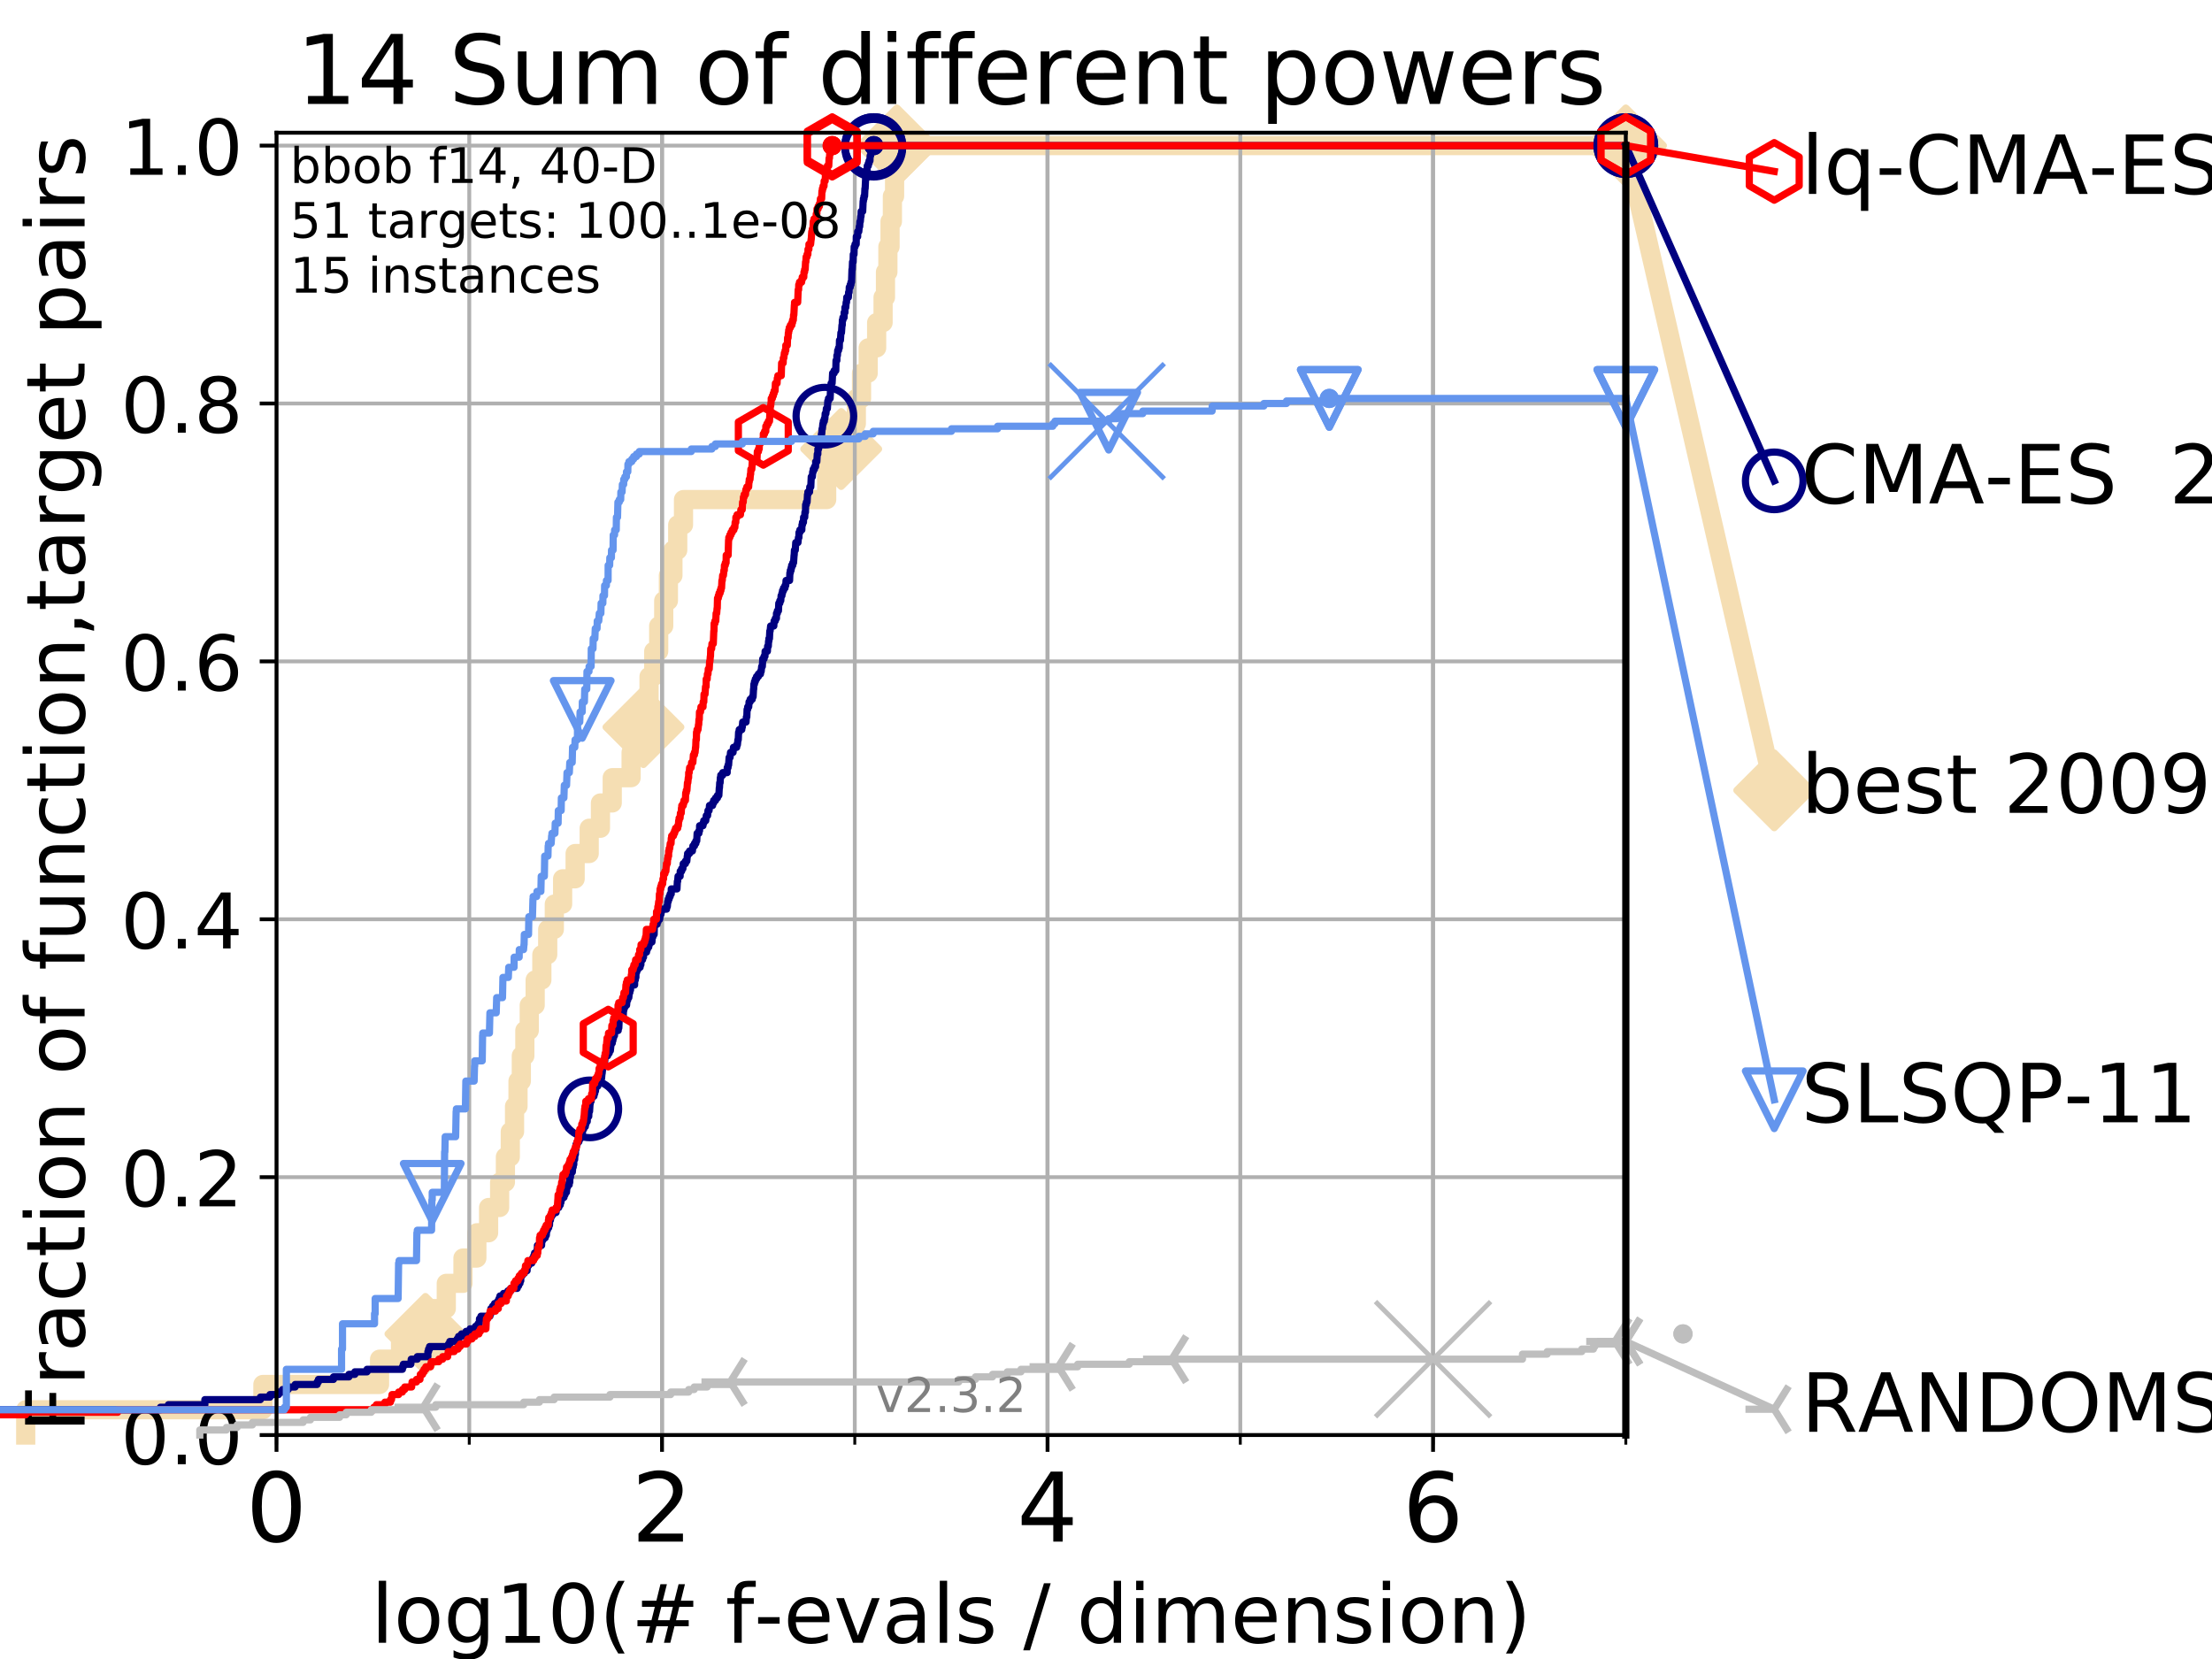 <?xml version="1.0" encoding="utf-8" standalone="no"?>
<!DOCTYPE svg PUBLIC "-//W3C//DTD SVG 1.1//EN"
  "http://www.w3.org/Graphics/SVG/1.1/DTD/svg11.dtd">
<!-- Created with matplotlib (https://matplotlib.org/) -->
<svg height="345.6pt" version="1.1" viewBox="0 0 460.8 345.6" width="460.8pt" xmlns="http://www.w3.org/2000/svg" xmlns:xlink="http://www.w3.org/1999/xlink">
 <defs>
  <style type="text/css">
*{stroke-linecap:butt;stroke-linejoin:round;}
  </style>
 </defs>
 <g id="figure_1">
  <g id="patch_1">
   <path d="M 0 345.6 
L 460.8 345.6 
L 460.8 0 
L 0 0 
z
" style="fill:#ffffff;"/>
  </g>
  <g id="axes_1">
   <g id="patch_2">
    <path d="M 57.6 298.944 
L 338.688 298.944 
L 338.688 27.648 
L 57.6 27.648 
z
" style="fill:#ffffff;"/>
   </g>
   <g id="line2d_1">
    <path d="M 5.357 298.944 
L 5.357 293.677 
L 54.766 293.677 
L 54.766 288.41 
L 79.07 288.41 
L 79.07 283.143 
L 83.438 283.143 
L 83.438 277.877 
L 88.628 277.877 
L 88.628 272.61 
L 92.969 272.61 
L 92.969 267.343 
L 96.443 267.343 
L 96.443 262.076 
L 99.338 262.076 
L 99.338 256.809 
L 101.786 256.809 
L 101.786 251.542 
L 104.084 251.542 
L 104.084 246.275 
L 105.285 246.275 
L 105.285 241.009 
L 106.303 241.009 
L 106.303 235.742 
L 107.188 235.742 
L 107.188 230.475 
L 107.909 230.475 
L 107.909 225.208 
L 108.601 225.208 
L 108.601 219.941 
L 109.335 219.941 
L 109.335 214.674 
L 110.253 214.674 
L 110.253 209.407 
L 111.486 209.407 
L 111.486 204.141 
L 112.877 204.141 
L 112.877 198.874 
L 114.097 198.874 
L 114.097 193.607 
L 115.476 193.607 
L 115.476 188.34 
L 117.203 188.34 
L 117.203 183.073 
L 119.813 183.073 
L 119.813 177.806 
L 122.741 177.806 
L 122.741 172.539 
L 125.084 172.539 
L 125.084 167.272 
L 127.54 167.272 
L 127.54 162.006 
L 131.471 162.006 
L 131.471 156.739 
L 132.906 156.739 
L 132.906 151.472 
L 134.041 151.472 
L 134.041 146.205 
L 135.209 146.205 
L 135.209 140.938 
L 136.185 140.938 
L 136.185 135.671 
L 137.217 135.671 
L 137.217 130.404 
L 138.265 130.404 
L 138.265 125.138 
L 139.241 125.138 
L 139.241 119.871 
L 140.184 119.871 
L 140.184 114.604 
L 141.181 114.604 
L 141.181 109.337 
L 142.385 109.337 
L 142.385 104.07 
L 172.211 104.07 
L 172.211 98.803 
L 175.237 98.803 
L 175.237 93.536 
L 176.789 93.536 
L 176.789 88.27 
L 178.388 88.27 
L 178.388 83.003 
L 179.472 83.003 
L 179.472 77.736 
L 180.858 77.736 
L 180.858 72.469 
L 182.622 72.469 
L 182.622 67.202 
L 183.962 67.202 
L 183.962 61.935 
L 184.459 61.935 
L 184.459 56.668 
L 184.964 56.668 
L 184.964 51.402 
L 185.413 51.402 
L 185.413 46.135 
L 185.901 46.135 
L 185.901 40.868 
L 186.356 40.868 
L 186.356 35.601 
L 186.834 35.601 
L 186.834 30.334 
L 338.688 30.334 
" style="fill:none;stroke:#f5deb3;stroke-linecap:square;stroke-width:4;"/>
   </g>
   <g id="line2d_2">
    <defs>
     <path d="M -0 7.778 
L 7.778 0 
L 0 -7.778 
L -7.778 -0 
z
" id="mfcc8e6c378" style="stroke:#f5deb3;stroke-linejoin:miter;stroke-width:1.5;"/>
    </defs>
    <g>
     <use style="fill:#f5deb3;stroke:#f5deb3;stroke-linejoin:miter;stroke-width:1.5;" x="88.628" xlink:href="#mfcc8e6c378" y="277.877"/>
     <use style="fill:#f5deb3;stroke:#f5deb3;stroke-linejoin:miter;stroke-width:1.5;" x="134.041" xlink:href="#mfcc8e6c378" y="151.472"/>
     <use style="fill:#f5deb3;stroke:#f5deb3;stroke-linejoin:miter;stroke-width:1.5;" x="175.237" xlink:href="#mfcc8e6c378" y="93.536"/>
     <use style="fill:#f5deb3;stroke:#f5deb3;stroke-linejoin:miter;stroke-width:1.5;" x="186.834" xlink:href="#mfcc8e6c378" y="30.334"/>
     <use style="fill:#f5deb3;stroke:#f5deb3;stroke-linejoin:miter;stroke-width:1.5;" x="186.834" xlink:href="#mfcc8e6c378" y="30.334"/>
     <use style="fill:#f5deb3;stroke:#f5deb3;stroke-linejoin:miter;stroke-width:1.5;" x="338.688" xlink:href="#mfcc8e6c378" y="30.334"/>
    </g>
   </g>
   <g id="line2d_3">
    <path style="fill:none;stroke:#f5deb3;stroke-linecap:square;stroke-width:4;"/>
    <g/>
   </g>
   <g id="line2d_4">
    <path d="M 338.688 30.334 
L 369.608 164.639 
" style="fill:none;stroke:#f5deb3;stroke-linecap:square;stroke-width:4;"/>
    <g>
     <use style="fill:#f5deb3;stroke:#f5deb3;stroke-linejoin:miter;stroke-width:1.5;" x="338.688" xlink:href="#mfcc8e6c378" y="30.334"/>
     <use style="fill:#f5deb3;stroke:#f5deb3;stroke-linejoin:miter;stroke-width:1.5;" x="369.608" xlink:href="#mfcc8e6c378" y="164.639"/>
    </g>
   </g>
   <g id="matplotlib.axis_1">
    <g id="xtick_1">
     <g id="line2d_5">
      <path clip-path="url(#p1b0ba52820)" d="M 57.6 298.944 
L 57.6 27.648 
" style="fill:none;stroke:#b0b0b0;stroke-linecap:square;stroke-width:0.8;"/>
     </g>
     <g id="line2d_6">
      <defs>
       <path d="M 0 0 
L 0 3.5 
" id="m59daf24ee4" style="stroke:#000000;stroke-width:0.8;"/>
      </defs>
      <g>
       <use style="stroke:#000000;stroke-width:0.8;" x="57.6" xlink:href="#m59daf24ee4" y="298.944"/>
      </g>
     </g>
     <g id="text_1">
      <!-- 0 -->
      <defs>
       <path d="M 31.781 66.406 
Q 24.172 66.406 20.328 58.906 
Q 16.5 51.422 16.5 36.375 
Q 16.5 21.391 20.328 13.891 
Q 24.172 6.391 31.781 6.391 
Q 39.453 6.391 43.281 13.891 
Q 47.125 21.391 47.125 36.375 
Q 47.125 51.422 43.281 58.906 
Q 39.453 66.406 31.781 66.406 
z
M 31.781 74.219 
Q 44.047 74.219 50.516 64.516 
Q 56.984 54.828 56.984 36.375 
Q 56.984 17.969 50.516 8.266 
Q 44.047 -1.422 31.781 -1.422 
Q 19.531 -1.422 13.062 8.266 
Q 6.594 17.969 6.594 36.375 
Q 6.594 54.828 13.062 64.516 
Q 19.531 74.219 31.781 74.219 
z
" id="DejaVuSans-48"/>
      </defs>
      <g transform="translate(51.237 321.141)scale(0.2 -0.2)">
       <use xlink:href="#DejaVuSans-48"/>
      </g>
     </g>
    </g>
    <g id="xtick_2">
     <g id="line2d_7">
      <path clip-path="url(#p1b0ba52820)" d="M 137.911 298.944 
L 137.911 27.648 
" style="fill:none;stroke:#b0b0b0;stroke-linecap:square;stroke-width:0.8;"/>
     </g>
     <g id="line2d_8">
      <g>
       <use style="stroke:#000000;stroke-width:0.8;" x="137.911" xlink:href="#m59daf24ee4" y="298.944"/>
      </g>
     </g>
     <g id="text_2">
      <!-- 2 -->
      <defs>
       <path d="M 19.188 8.297 
L 53.609 8.297 
L 53.609 0 
L 7.328 0 
L 7.328 8.297 
Q 12.938 14.109 22.625 23.891 
Q 32.328 33.688 34.812 36.531 
Q 39.547 41.844 41.422 45.531 
Q 43.312 49.219 43.312 52.781 
Q 43.312 58.594 39.234 62.25 
Q 35.156 65.922 28.609 65.922 
Q 23.969 65.922 18.812 64.312 
Q 13.672 62.703 7.812 59.422 
L 7.812 69.391 
Q 13.766 71.781 18.938 73 
Q 24.125 74.219 28.422 74.219 
Q 39.75 74.219 46.484 68.547 
Q 53.219 62.891 53.219 53.422 
Q 53.219 48.922 51.531 44.891 
Q 49.859 40.875 45.406 35.406 
Q 44.188 33.984 37.641 27.219 
Q 31.109 20.453 19.188 8.297 
z
" id="DejaVuSans-50"/>
      </defs>
      <g transform="translate(131.548 321.141)scale(0.2 -0.2)">
       <use xlink:href="#DejaVuSans-50"/>
      </g>
     </g>
    </g>
    <g id="xtick_3">
     <g id="line2d_9">
      <path clip-path="url(#p1b0ba52820)" d="M 218.222 298.944 
L 218.222 27.648 
" style="fill:none;stroke:#b0b0b0;stroke-linecap:square;stroke-width:0.8;"/>
     </g>
     <g id="line2d_10">
      <g>
       <use style="stroke:#000000;stroke-width:0.8;" x="218.222" xlink:href="#m59daf24ee4" y="298.944"/>
      </g>
     </g>
     <g id="text_3">
      <!-- 4 -->
      <defs>
       <path d="M 37.797 64.312 
L 12.891 25.391 
L 37.797 25.391 
z
M 35.203 72.906 
L 47.609 72.906 
L 47.609 25.391 
L 58.016 25.391 
L 58.016 17.188 
L 47.609 17.188 
L 47.609 0 
L 37.797 0 
L 37.797 17.188 
L 4.891 17.188 
L 4.891 26.703 
z
" id="DejaVuSans-52"/>
      </defs>
      <g transform="translate(211.859 321.141)scale(0.2 -0.2)">
       <use xlink:href="#DejaVuSans-52"/>
      </g>
     </g>
    </g>
    <g id="xtick_4">
     <g id="line2d_11">
      <path clip-path="url(#p1b0ba52820)" d="M 298.533 298.944 
L 298.533 27.648 
" style="fill:none;stroke:#b0b0b0;stroke-linecap:square;stroke-width:0.8;"/>
     </g>
     <g id="line2d_12">
      <g>
       <use style="stroke:#000000;stroke-width:0.8;" x="298.533" xlink:href="#m59daf24ee4" y="298.944"/>
      </g>
     </g>
     <g id="text_4">
      <!-- 6 -->
      <defs>
       <path d="M 33.016 40.375 
Q 26.375 40.375 22.484 35.828 
Q 18.609 31.297 18.609 23.391 
Q 18.609 15.531 22.484 10.953 
Q 26.375 6.391 33.016 6.391 
Q 39.656 6.391 43.531 10.953 
Q 47.406 15.531 47.406 23.391 
Q 47.406 31.297 43.531 35.828 
Q 39.656 40.375 33.016 40.375 
z
M 52.594 71.297 
L 52.594 62.312 
Q 48.875 64.062 45.094 64.984 
Q 41.312 65.922 37.594 65.922 
Q 27.828 65.922 22.672 59.328 
Q 17.531 52.734 16.797 39.406 
Q 19.672 43.656 24.016 45.922 
Q 28.375 48.188 33.594 48.188 
Q 44.578 48.188 50.953 41.516 
Q 57.328 34.859 57.328 23.391 
Q 57.328 12.156 50.688 5.359 
Q 44.047 -1.422 33.016 -1.422 
Q 20.359 -1.422 13.672 8.266 
Q 6.984 17.969 6.984 36.375 
Q 6.984 53.656 15.188 63.938 
Q 23.391 74.219 37.203 74.219 
Q 40.922 74.219 44.703 73.484 
Q 48.484 72.75 52.594 71.297 
z
" id="DejaVuSans-54"/>
      </defs>
      <g transform="translate(292.17 321.141)scale(0.2 -0.2)">
       <use xlink:href="#DejaVuSans-54"/>
      </g>
     </g>
    </g>
    <g id="xtick_5">
     <g id="line2d_13">
      <path clip-path="url(#p1b0ba52820)" d="M 57.6 298.944 
L 57.6 27.648 
" style="fill:none;stroke:#b0b0b0;stroke-linecap:square;stroke-width:0.8;"/>
     </g>
     <g id="line2d_14">
      <defs>
       <path d="M 0 0 
L 0 2 
" id="m0592a1b80a" style="stroke:#000000;stroke-width:0.6;"/>
      </defs>
      <g>
       <use style="stroke:#000000;stroke-width:0.6;" x="57.6" xlink:href="#m0592a1b80a" y="298.944"/>
      </g>
     </g>
    </g>
    <g id="xtick_6">
     <g id="line2d_15">
      <path clip-path="url(#p1b0ba52820)" d="M 97.755 298.944 
L 97.755 27.648 
" style="fill:none;stroke:#b0b0b0;stroke-linecap:square;stroke-width:0.8;"/>
     </g>
     <g id="line2d_16">
      <g>
       <use style="stroke:#000000;stroke-width:0.6;" x="97.755" xlink:href="#m0592a1b80a" y="298.944"/>
      </g>
     </g>
    </g>
    <g id="xtick_7">
     <g id="line2d_17">
      <path clip-path="url(#p1b0ba52820)" d="M 137.911 298.944 
L 137.911 27.648 
" style="fill:none;stroke:#b0b0b0;stroke-linecap:square;stroke-width:0.8;"/>
     </g>
     <g id="line2d_18">
      <g>
       <use style="stroke:#000000;stroke-width:0.6;" x="137.911" xlink:href="#m0592a1b80a" y="298.944"/>
      </g>
     </g>
    </g>
    <g id="xtick_8">
     <g id="line2d_19">
      <path clip-path="url(#p1b0ba52820)" d="M 178.066 298.944 
L 178.066 27.648 
" style="fill:none;stroke:#b0b0b0;stroke-linecap:square;stroke-width:0.8;"/>
     </g>
     <g id="line2d_20">
      <g>
       <use style="stroke:#000000;stroke-width:0.6;" x="178.066" xlink:href="#m0592a1b80a" y="298.944"/>
      </g>
     </g>
    </g>
    <g id="xtick_9">
     <g id="line2d_21">
      <path clip-path="url(#p1b0ba52820)" d="M 218.222 298.944 
L 218.222 27.648 
" style="fill:none;stroke:#b0b0b0;stroke-linecap:square;stroke-width:0.8;"/>
     </g>
     <g id="line2d_22">
      <g>
       <use style="stroke:#000000;stroke-width:0.6;" x="218.222" xlink:href="#m0592a1b80a" y="298.944"/>
      </g>
     </g>
    </g>
    <g id="xtick_10">
     <g id="line2d_23">
      <path clip-path="url(#p1b0ba52820)" d="M 258.377 298.944 
L 258.377 27.648 
" style="fill:none;stroke:#b0b0b0;stroke-linecap:square;stroke-width:0.8;"/>
     </g>
     <g id="line2d_24">
      <g>
       <use style="stroke:#000000;stroke-width:0.6;" x="258.377" xlink:href="#m0592a1b80a" y="298.944"/>
      </g>
     </g>
    </g>
    <g id="xtick_11">
     <g id="line2d_25">
      <path clip-path="url(#p1b0ba52820)" d="M 298.533 298.944 
L 298.533 27.648 
" style="fill:none;stroke:#b0b0b0;stroke-linecap:square;stroke-width:0.8;"/>
     </g>
     <g id="line2d_26">
      <g>
       <use style="stroke:#000000;stroke-width:0.6;" x="298.533" xlink:href="#m0592a1b80a" y="298.944"/>
      </g>
     </g>
    </g>
    <g id="xtick_12">
     <g id="line2d_27">
      <path clip-path="url(#p1b0ba52820)" d="M 338.688 298.944 
L 338.688 27.648 
" style="fill:none;stroke:#b0b0b0;stroke-linecap:square;stroke-width:0.8;"/>
     </g>
     <g id="line2d_28">
      <g>
       <use style="stroke:#000000;stroke-width:0.6;" x="338.688" xlink:href="#m0592a1b80a" y="298.944"/>
      </g>
     </g>
    </g>
    <g id="text_5">
     <!-- log10(# f-evals / dimension) -->
     <defs>
      <path d="M 9.422 75.984 
L 18.406 75.984 
L 18.406 0 
L 9.422 0 
z
" id="DejaVuSans-108"/>
      <path d="M 30.609 48.391 
Q 23.391 48.391 19.188 42.75 
Q 14.984 37.109 14.984 27.297 
Q 14.984 17.484 19.156 11.844 
Q 23.344 6.203 30.609 6.203 
Q 37.797 6.203 41.984 11.859 
Q 46.188 17.531 46.188 27.297 
Q 46.188 37.016 41.984 42.703 
Q 37.797 48.391 30.609 48.391 
z
M 30.609 56 
Q 42.328 56 49.016 48.375 
Q 55.719 40.766 55.719 27.297 
Q 55.719 13.875 49.016 6.219 
Q 42.328 -1.422 30.609 -1.422 
Q 18.844 -1.422 12.172 6.219 
Q 5.516 13.875 5.516 27.297 
Q 5.516 40.766 12.172 48.375 
Q 18.844 56 30.609 56 
z
" id="DejaVuSans-111"/>
      <path d="M 45.406 27.984 
Q 45.406 37.75 41.375 43.109 
Q 37.359 48.484 30.078 48.484 
Q 22.859 48.484 18.828 43.109 
Q 14.797 37.75 14.797 27.984 
Q 14.797 18.266 18.828 12.891 
Q 22.859 7.516 30.078 7.516 
Q 37.359 7.516 41.375 12.891 
Q 45.406 18.266 45.406 27.984 
z
M 54.391 6.781 
Q 54.391 -7.172 48.188 -13.984 
Q 42 -20.797 29.203 -20.797 
Q 24.469 -20.797 20.266 -20.094 
Q 16.062 -19.391 12.109 -17.922 
L 12.109 -9.188 
Q 16.062 -11.328 19.922 -12.344 
Q 23.781 -13.375 27.781 -13.375 
Q 36.625 -13.375 41.016 -8.766 
Q 45.406 -4.156 45.406 5.172 
L 45.406 9.625 
Q 42.625 4.781 38.281 2.391 
Q 33.938 0 27.875 0 
Q 17.828 0 11.672 7.656 
Q 5.516 15.328 5.516 27.984 
Q 5.516 40.672 11.672 48.328 
Q 17.828 56 27.875 56 
Q 33.938 56 38.281 53.609 
Q 42.625 51.219 45.406 46.391 
L 45.406 54.688 
L 54.391 54.688 
z
" id="DejaVuSans-103"/>
      <path d="M 12.406 8.297 
L 28.516 8.297 
L 28.516 63.922 
L 10.984 60.406 
L 10.984 69.391 
L 28.422 72.906 
L 38.281 72.906 
L 38.281 8.297 
L 54.391 8.297 
L 54.391 0 
L 12.406 0 
z
" id="DejaVuSans-49"/>
      <path d="M 31 75.875 
Q 24.469 64.656 21.281 53.656 
Q 18.109 42.672 18.109 31.391 
Q 18.109 20.125 21.312 9.062 
Q 24.516 -2 31 -13.188 
L 23.188 -13.188 
Q 15.875 -1.703 12.234 9.375 
Q 8.594 20.453 8.594 31.391 
Q 8.594 42.281 12.203 53.312 
Q 15.828 64.359 23.188 75.875 
z
" id="DejaVuSans-40"/>
      <path d="M 51.125 44 
L 36.922 44 
L 32.812 27.688 
L 47.125 27.688 
z
M 43.797 71.781 
L 38.719 51.516 
L 52.984 51.516 
L 58.109 71.781 
L 65.922 71.781 
L 60.891 51.516 
L 76.125 51.516 
L 76.125 44 
L 58.984 44 
L 54.984 27.688 
L 70.516 27.688 
L 70.516 20.219 
L 53.078 20.219 
L 48 0 
L 40.188 0 
L 45.219 20.219 
L 30.906 20.219 
L 25.875 0 
L 18.016 0 
L 23.094 20.219 
L 7.719 20.219 
L 7.719 27.688 
L 24.906 27.688 
L 29 44 
L 13.281 44 
L 13.281 51.516 
L 30.906 51.516 
L 35.891 71.781 
z
" id="DejaVuSans-35"/>
      <path id="DejaVuSans-32"/>
      <path d="M 37.109 75.984 
L 37.109 68.5 
L 28.516 68.5 
Q 23.688 68.5 21.797 66.547 
Q 19.922 64.594 19.922 59.516 
L 19.922 54.688 
L 34.719 54.688 
L 34.719 47.703 
L 19.922 47.703 
L 19.922 0 
L 10.891 0 
L 10.891 47.703 
L 2.297 47.703 
L 2.297 54.688 
L 10.891 54.688 
L 10.891 58.5 
Q 10.891 67.625 15.141 71.797 
Q 19.391 75.984 28.609 75.984 
z
" id="DejaVuSans-102"/>
      <path d="M 4.891 31.391 
L 31.203 31.391 
L 31.203 23.391 
L 4.891 23.391 
z
" id="DejaVuSans-45"/>
      <path d="M 56.203 29.594 
L 56.203 25.203 
L 14.891 25.203 
Q 15.484 15.922 20.484 11.062 
Q 25.484 6.203 34.422 6.203 
Q 39.594 6.203 44.453 7.469 
Q 49.312 8.734 54.109 11.281 
L 54.109 2.781 
Q 49.266 0.734 44.188 -0.344 
Q 39.109 -1.422 33.891 -1.422 
Q 20.797 -1.422 13.156 6.188 
Q 5.516 13.812 5.516 26.812 
Q 5.516 40.234 12.766 48.109 
Q 20.016 56 32.328 56 
Q 43.359 56 49.781 48.891 
Q 56.203 41.797 56.203 29.594 
z
M 47.219 32.234 
Q 47.125 39.594 43.094 43.984 
Q 39.062 48.391 32.422 48.391 
Q 24.906 48.391 20.391 44.141 
Q 15.875 39.891 15.188 32.172 
z
" id="DejaVuSans-101"/>
      <path d="M 2.984 54.688 
L 12.5 54.688 
L 29.594 8.797 
L 46.688 54.688 
L 56.203 54.688 
L 35.688 0 
L 23.484 0 
z
" id="DejaVuSans-118"/>
      <path d="M 34.281 27.484 
Q 23.391 27.484 19.188 25 
Q 14.984 22.516 14.984 16.5 
Q 14.984 11.719 18.141 8.906 
Q 21.297 6.109 26.703 6.109 
Q 34.188 6.109 38.703 11.406 
Q 43.219 16.703 43.219 25.484 
L 43.219 27.484 
z
M 52.203 31.203 
L 52.203 0 
L 43.219 0 
L 43.219 8.297 
Q 40.141 3.328 35.547 0.953 
Q 30.953 -1.422 24.312 -1.422 
Q 15.922 -1.422 10.953 3.297 
Q 6 8.016 6 15.922 
Q 6 25.141 12.172 29.828 
Q 18.359 34.516 30.609 34.516 
L 43.219 34.516 
L 43.219 35.406 
Q 43.219 41.609 39.141 45 
Q 35.062 48.391 27.688 48.391 
Q 23 48.391 18.547 47.266 
Q 14.109 46.141 10.016 43.891 
L 10.016 52.203 
Q 14.938 54.109 19.578 55.047 
Q 24.219 56 28.609 56 
Q 40.484 56 46.344 49.844 
Q 52.203 43.703 52.203 31.203 
z
" id="DejaVuSans-97"/>
      <path d="M 44.281 53.078 
L 44.281 44.578 
Q 40.484 46.531 36.375 47.5 
Q 32.281 48.484 27.875 48.484 
Q 21.188 48.484 17.844 46.438 
Q 14.5 44.391 14.5 40.281 
Q 14.5 37.156 16.891 35.375 
Q 19.281 33.594 26.516 31.984 
L 29.594 31.297 
Q 39.156 29.25 43.188 25.516 
Q 47.219 21.781 47.219 15.094 
Q 47.219 7.469 41.188 3.016 
Q 35.156 -1.422 24.609 -1.422 
Q 20.219 -1.422 15.453 -0.562 
Q 10.688 0.297 5.422 2 
L 5.422 11.281 
Q 10.406 8.688 15.234 7.391 
Q 20.062 6.109 24.812 6.109 
Q 31.156 6.109 34.562 8.281 
Q 37.984 10.453 37.984 14.406 
Q 37.984 18.062 35.516 20.016 
Q 33.062 21.969 24.703 23.781 
L 21.578 24.516 
Q 13.234 26.266 9.516 29.906 
Q 5.812 33.547 5.812 39.891 
Q 5.812 47.609 11.281 51.797 
Q 16.75 56 26.812 56 
Q 31.781 56 36.172 55.266 
Q 40.578 54.547 44.281 53.078 
z
" id="DejaVuSans-115"/>
      <path d="M 25.391 72.906 
L 33.688 72.906 
L 8.297 -9.281 
L 0 -9.281 
z
" id="DejaVuSans-47"/>
      <path d="M 45.406 46.391 
L 45.406 75.984 
L 54.391 75.984 
L 54.391 0 
L 45.406 0 
L 45.406 8.203 
Q 42.578 3.328 38.25 0.953 
Q 33.938 -1.422 27.875 -1.422 
Q 17.969 -1.422 11.734 6.484 
Q 5.516 14.406 5.516 27.297 
Q 5.516 40.188 11.734 48.094 
Q 17.969 56 27.875 56 
Q 33.938 56 38.25 53.625 
Q 42.578 51.266 45.406 46.391 
z
M 14.797 27.297 
Q 14.797 17.391 18.875 11.75 
Q 22.953 6.109 30.078 6.109 
Q 37.203 6.109 41.297 11.75 
Q 45.406 17.391 45.406 27.297 
Q 45.406 37.203 41.297 42.844 
Q 37.203 48.484 30.078 48.484 
Q 22.953 48.484 18.875 42.844 
Q 14.797 37.203 14.797 27.297 
z
" id="DejaVuSans-100"/>
      <path d="M 9.422 54.688 
L 18.406 54.688 
L 18.406 0 
L 9.422 0 
z
M 9.422 75.984 
L 18.406 75.984 
L 18.406 64.594 
L 9.422 64.594 
z
" id="DejaVuSans-105"/>
      <path d="M 52 44.188 
Q 55.375 50.25 60.062 53.125 
Q 64.75 56 71.094 56 
Q 79.641 56 84.281 50.016 
Q 88.922 44.047 88.922 33.016 
L 88.922 0 
L 79.891 0 
L 79.891 32.719 
Q 79.891 40.578 77.094 44.375 
Q 74.312 48.188 68.609 48.188 
Q 61.625 48.188 57.562 43.547 
Q 53.516 38.922 53.516 30.906 
L 53.516 0 
L 44.484 0 
L 44.484 32.719 
Q 44.484 40.625 41.703 44.406 
Q 38.922 48.188 33.109 48.188 
Q 26.219 48.188 22.156 43.531 
Q 18.109 38.875 18.109 30.906 
L 18.109 0 
L 9.078 0 
L 9.078 54.688 
L 18.109 54.688 
L 18.109 46.188 
Q 21.188 51.219 25.484 53.609 
Q 29.781 56 35.688 56 
Q 41.656 56 45.828 52.969 
Q 50 49.953 52 44.188 
z
" id="DejaVuSans-109"/>
      <path d="M 54.891 33.016 
L 54.891 0 
L 45.906 0 
L 45.906 32.719 
Q 45.906 40.484 42.875 44.328 
Q 39.844 48.188 33.797 48.188 
Q 26.516 48.188 22.312 43.547 
Q 18.109 38.922 18.109 30.906 
L 18.109 0 
L 9.078 0 
L 9.078 54.688 
L 18.109 54.688 
L 18.109 46.188 
Q 21.344 51.125 25.703 53.562 
Q 30.078 56 35.797 56 
Q 45.219 56 50.047 50.172 
Q 54.891 44.344 54.891 33.016 
z
" id="DejaVuSans-110"/>
      <path d="M 8.016 75.875 
L 15.828 75.875 
Q 23.141 64.359 26.781 53.312 
Q 30.422 42.281 30.422 31.391 
Q 30.422 20.453 26.781 9.375 
Q 23.141 -1.703 15.828 -13.188 
L 8.016 -13.188 
Q 14.5 -2 17.703 9.062 
Q 20.906 20.125 20.906 31.391 
Q 20.906 42.672 17.703 53.656 
Q 14.5 64.656 8.016 75.875 
z
" id="DejaVuSans-41"/>
     </defs>
     <g transform="translate(77.303 342.218)scale(0.17 -0.17)">
      <use xlink:href="#DejaVuSans-108"/>
      <use x="27.783" xlink:href="#DejaVuSans-111"/>
      <use x="88.965" xlink:href="#DejaVuSans-103"/>
      <use x="152.441" xlink:href="#DejaVuSans-49"/>
      <use x="216.064" xlink:href="#DejaVuSans-48"/>
      <use x="279.688" xlink:href="#DejaVuSans-40"/>
      <use x="318.701" xlink:href="#DejaVuSans-35"/>
      <use x="402.49" xlink:href="#DejaVuSans-32"/>
      <use x="434.277" xlink:href="#DejaVuSans-102"/>
      <use x="469.404" xlink:href="#DejaVuSans-45"/>
      <use x="505.488" xlink:href="#DejaVuSans-101"/>
      <use x="567.012" xlink:href="#DejaVuSans-118"/>
      <use x="626.191" xlink:href="#DejaVuSans-97"/>
      <use x="687.471" xlink:href="#DejaVuSans-108"/>
      <use x="715.254" xlink:href="#DejaVuSans-115"/>
      <use x="767.354" xlink:href="#DejaVuSans-32"/>
      <use x="799.141" xlink:href="#DejaVuSans-47"/>
      <use x="832.832" xlink:href="#DejaVuSans-32"/>
      <use x="864.619" xlink:href="#DejaVuSans-100"/>
      <use x="928.096" xlink:href="#DejaVuSans-105"/>
      <use x="955.879" xlink:href="#DejaVuSans-109"/>
      <use x="1053.291" xlink:href="#DejaVuSans-101"/>
      <use x="1114.814" xlink:href="#DejaVuSans-110"/>
      <use x="1178.193" xlink:href="#DejaVuSans-115"/>
      <use x="1230.293" xlink:href="#DejaVuSans-105"/>
      <use x="1258.076" xlink:href="#DejaVuSans-111"/>
      <use x="1319.258" xlink:href="#DejaVuSans-110"/>
      <use x="1382.637" xlink:href="#DejaVuSans-41"/>
     </g>
    </g>
   </g>
   <g id="matplotlib.axis_2">
    <g id="ytick_1">
     <g id="line2d_29">
      <path clip-path="url(#p1b0ba52820)" d="M 57.6 298.944 
L 338.688 298.944 
" style="fill:none;stroke:#b0b0b0;stroke-linecap:square;stroke-width:0.8;"/>
     </g>
     <g id="line2d_30">
      <defs>
       <path d="M 0 0 
L -3.5 0 
" id="mb62bd9da7d" style="stroke:#000000;stroke-width:0.8;"/>
      </defs>
      <g>
       <use style="stroke:#000000;stroke-width:0.8;" x="57.6" xlink:href="#mb62bd9da7d" y="298.944"/>
      </g>
     </g>
     <g id="text_6">
      <!-- 0.0 -->
      <defs>
       <path d="M 10.688 12.406 
L 21 12.406 
L 21 0 
L 10.688 0 
z
" id="DejaVuSans-46"/>
      </defs>
      <g transform="translate(25.155 305.023)scale(0.16 -0.16)">
       <use xlink:href="#DejaVuSans-48"/>
       <use x="63.623" xlink:href="#DejaVuSans-46"/>
       <use x="95.41" xlink:href="#DejaVuSans-48"/>
      </g>
     </g>
    </g>
    <g id="ytick_2">
     <g id="line2d_31">
      <path clip-path="url(#p1b0ba52820)" d="M 57.6 245.222 
L 338.688 245.222 
" style="fill:none;stroke:#b0b0b0;stroke-linecap:square;stroke-width:0.8;"/>
     </g>
     <g id="line2d_32">
      <g>
       <use style="stroke:#000000;stroke-width:0.8;" x="57.6" xlink:href="#mb62bd9da7d" y="245.222"/>
      </g>
     </g>
     <g id="text_7">
      <!-- 0.2 -->
      <g transform="translate(25.155 251.301)scale(0.16 -0.16)">
       <use xlink:href="#DejaVuSans-48"/>
       <use x="63.623" xlink:href="#DejaVuSans-46"/>
       <use x="95.41" xlink:href="#DejaVuSans-50"/>
      </g>
     </g>
    </g>
    <g id="ytick_3">
     <g id="line2d_33">
      <path clip-path="url(#p1b0ba52820)" d="M 57.6 191.5 
L 338.688 191.5 
" style="fill:none;stroke:#b0b0b0;stroke-linecap:square;stroke-width:0.8;"/>
     </g>
     <g id="line2d_34">
      <g>
       <use style="stroke:#000000;stroke-width:0.8;" x="57.6" xlink:href="#mb62bd9da7d" y="191.5"/>
      </g>
     </g>
     <g id="text_8">
      <!-- 0.4 -->
      <g transform="translate(25.155 197.579)scale(0.16 -0.16)">
       <use xlink:href="#DejaVuSans-48"/>
       <use x="63.623" xlink:href="#DejaVuSans-46"/>
       <use x="95.41" xlink:href="#DejaVuSans-52"/>
      </g>
     </g>
    </g>
    <g id="ytick_4">
     <g id="line2d_35">
      <path clip-path="url(#p1b0ba52820)" d="M 57.6 137.778 
L 338.688 137.778 
" style="fill:none;stroke:#b0b0b0;stroke-linecap:square;stroke-width:0.8;"/>
     </g>
     <g id="line2d_36">
      <g>
       <use style="stroke:#000000;stroke-width:0.8;" x="57.6" xlink:href="#mb62bd9da7d" y="137.778"/>
      </g>
     </g>
     <g id="text_9">
      <!-- 0.6 -->
      <g transform="translate(25.155 143.857)scale(0.16 -0.16)">
       <use xlink:href="#DejaVuSans-48"/>
       <use x="63.623" xlink:href="#DejaVuSans-46"/>
       <use x="95.41" xlink:href="#DejaVuSans-54"/>
      </g>
     </g>
    </g>
    <g id="ytick_5">
     <g id="line2d_37">
      <path clip-path="url(#p1b0ba52820)" d="M 57.6 84.056 
L 338.688 84.056 
" style="fill:none;stroke:#b0b0b0;stroke-linecap:square;stroke-width:0.8;"/>
     </g>
     <g id="line2d_38">
      <g>
       <use style="stroke:#000000;stroke-width:0.8;" x="57.6" xlink:href="#mb62bd9da7d" y="84.056"/>
      </g>
     </g>
     <g id="text_10">
      <!-- 0.8 -->
      <defs>
       <path d="M 31.781 34.625 
Q 24.75 34.625 20.719 30.859 
Q 16.703 27.094 16.703 20.516 
Q 16.703 13.922 20.719 10.156 
Q 24.75 6.391 31.781 6.391 
Q 38.812 6.391 42.859 10.172 
Q 46.922 13.969 46.922 20.516 
Q 46.922 27.094 42.891 30.859 
Q 38.875 34.625 31.781 34.625 
z
M 21.922 38.812 
Q 15.578 40.375 12.031 44.719 
Q 8.5 49.078 8.5 55.328 
Q 8.5 64.062 14.719 69.141 
Q 20.953 74.219 31.781 74.219 
Q 42.672 74.219 48.875 69.141 
Q 55.078 64.062 55.078 55.328 
Q 55.078 49.078 51.531 44.719 
Q 48 40.375 41.703 38.812 
Q 48.828 37.156 52.797 32.312 
Q 56.781 27.484 56.781 20.516 
Q 56.781 9.906 50.312 4.234 
Q 43.844 -1.422 31.781 -1.422 
Q 19.734 -1.422 13.25 4.234 
Q 6.781 9.906 6.781 20.516 
Q 6.781 27.484 10.781 32.312 
Q 14.797 37.156 21.922 38.812 
z
M 18.312 54.391 
Q 18.312 48.734 21.844 45.562 
Q 25.391 42.391 31.781 42.391 
Q 38.141 42.391 41.719 45.562 
Q 45.312 48.734 45.312 54.391 
Q 45.312 60.062 41.719 63.234 
Q 38.141 66.406 31.781 66.406 
Q 25.391 66.406 21.844 63.234 
Q 18.312 60.062 18.312 54.391 
z
" id="DejaVuSans-56"/>
      </defs>
      <g transform="translate(25.155 90.135)scale(0.16 -0.16)">
       <use xlink:href="#DejaVuSans-48"/>
       <use x="63.623" xlink:href="#DejaVuSans-46"/>
       <use x="95.41" xlink:href="#DejaVuSans-56"/>
      </g>
     </g>
    </g>
    <g id="ytick_6">
     <g id="line2d_39">
      <path clip-path="url(#p1b0ba52820)" d="M 57.6 30.334 
L 338.688 30.334 
" style="fill:none;stroke:#b0b0b0;stroke-linecap:square;stroke-width:0.8;"/>
     </g>
     <g id="line2d_40">
      <g>
       <use style="stroke:#000000;stroke-width:0.8;" x="57.6" xlink:href="#mb62bd9da7d" y="30.334"/>
      </g>
     </g>
     <g id="text_11">
      <!-- 1.0 -->
      <g transform="translate(25.155 36.413)scale(0.16 -0.16)">
       <use xlink:href="#DejaVuSans-49"/>
       <use x="63.623" xlink:href="#DejaVuSans-46"/>
       <use x="95.41" xlink:href="#DejaVuSans-48"/>
      </g>
     </g>
    </g>
    <g id="text_12">
     <!-- Fraction of function,target pairs -->
     <defs>
      <path d="M 9.812 72.906 
L 51.703 72.906 
L 51.703 64.594 
L 19.672 64.594 
L 19.672 43.109 
L 48.578 43.109 
L 48.578 34.812 
L 19.672 34.812 
L 19.672 0 
L 9.812 0 
z
" id="DejaVuSans-70"/>
      <path d="M 41.109 46.297 
Q 39.594 47.172 37.812 47.578 
Q 36.031 48 33.891 48 
Q 26.266 48 22.188 43.047 
Q 18.109 38.094 18.109 28.812 
L 18.109 0 
L 9.078 0 
L 9.078 54.688 
L 18.109 54.688 
L 18.109 46.188 
Q 20.953 51.172 25.484 53.578 
Q 30.031 56 36.531 56 
Q 37.453 56 38.578 55.875 
Q 39.703 55.766 41.062 55.516 
z
" id="DejaVuSans-114"/>
      <path d="M 48.781 52.594 
L 48.781 44.188 
Q 44.969 46.297 41.141 47.344 
Q 37.312 48.391 33.406 48.391 
Q 24.656 48.391 19.812 42.844 
Q 14.984 37.312 14.984 27.297 
Q 14.984 17.281 19.812 11.734 
Q 24.656 6.203 33.406 6.203 
Q 37.312 6.203 41.141 7.25 
Q 44.969 8.297 48.781 10.406 
L 48.781 2.094 
Q 45.016 0.344 40.984 -0.531 
Q 36.969 -1.422 32.422 -1.422 
Q 20.062 -1.422 12.781 6.344 
Q 5.516 14.109 5.516 27.297 
Q 5.516 40.672 12.859 48.328 
Q 20.219 56 33.016 56 
Q 37.156 56 41.109 55.141 
Q 45.062 54.297 48.781 52.594 
z
" id="DejaVuSans-99"/>
      <path d="M 18.312 70.219 
L 18.312 54.688 
L 36.812 54.688 
L 36.812 47.703 
L 18.312 47.703 
L 18.312 18.016 
Q 18.312 11.328 20.141 9.422 
Q 21.969 7.516 27.594 7.516 
L 36.812 7.516 
L 36.812 0 
L 27.594 0 
Q 17.188 0 13.234 3.875 
Q 9.281 7.766 9.281 18.016 
L 9.281 47.703 
L 2.688 47.703 
L 2.688 54.688 
L 9.281 54.688 
L 9.281 70.219 
z
" id="DejaVuSans-116"/>
      <path d="M 8.5 21.578 
L 8.5 54.688 
L 17.484 54.688 
L 17.484 21.922 
Q 17.484 14.156 20.5 10.266 
Q 23.531 6.391 29.594 6.391 
Q 36.859 6.391 41.078 11.031 
Q 45.312 15.672 45.312 23.688 
L 45.312 54.688 
L 54.297 54.688 
L 54.297 0 
L 45.312 0 
L 45.312 8.406 
Q 42.047 3.422 37.719 1 
Q 33.406 -1.422 27.688 -1.422 
Q 18.266 -1.422 13.375 4.438 
Q 8.5 10.297 8.5 21.578 
z
M 31.109 56 
z
" id="DejaVuSans-117"/>
      <path d="M 11.719 12.406 
L 22.016 12.406 
L 22.016 4 
L 14.016 -11.625 
L 7.719 -11.625 
L 11.719 4 
z
" id="DejaVuSans-44"/>
      <path d="M 18.109 8.203 
L 18.109 -20.797 
L 9.078 -20.797 
L 9.078 54.688 
L 18.109 54.688 
L 18.109 46.391 
Q 20.953 51.266 25.266 53.625 
Q 29.594 56 35.594 56 
Q 45.562 56 51.781 48.094 
Q 58.016 40.188 58.016 27.297 
Q 58.016 14.406 51.781 6.484 
Q 45.562 -1.422 35.594 -1.422 
Q 29.594 -1.422 25.266 0.953 
Q 20.953 3.328 18.109 8.203 
z
M 48.688 27.297 
Q 48.688 37.203 44.609 42.844 
Q 40.531 48.484 33.406 48.484 
Q 26.266 48.484 22.188 42.844 
Q 18.109 37.203 18.109 27.297 
Q 18.109 17.391 22.188 11.75 
Q 26.266 6.109 33.406 6.109 
Q 40.531 6.109 44.609 11.75 
Q 48.688 17.391 48.688 27.297 
z
" id="DejaVuSans-112"/>
     </defs>
     <g transform="translate(17.62 298.435)rotate(-90)scale(0.17 -0.17)">
      <use xlink:href="#DejaVuSans-70"/>
      <use x="57.41" xlink:href="#DejaVuSans-114"/>
      <use x="98.523" xlink:href="#DejaVuSans-97"/>
      <use x="159.803" xlink:href="#DejaVuSans-99"/>
      <use x="214.783" xlink:href="#DejaVuSans-116"/>
      <use x="253.992" xlink:href="#DejaVuSans-105"/>
      <use x="281.775" xlink:href="#DejaVuSans-111"/>
      <use x="342.957" xlink:href="#DejaVuSans-110"/>
      <use x="406.336" xlink:href="#DejaVuSans-32"/>
      <use x="438.123" xlink:href="#DejaVuSans-111"/>
      <use x="499.305" xlink:href="#DejaVuSans-102"/>
      <use x="534.51" xlink:href="#DejaVuSans-32"/>
      <use x="566.297" xlink:href="#DejaVuSans-102"/>
      <use x="601.502" xlink:href="#DejaVuSans-117"/>
      <use x="664.881" xlink:href="#DejaVuSans-110"/>
      <use x="728.26" xlink:href="#DejaVuSans-99"/>
      <use x="783.24" xlink:href="#DejaVuSans-116"/>
      <use x="822.449" xlink:href="#DejaVuSans-105"/>
      <use x="850.232" xlink:href="#DejaVuSans-111"/>
      <use x="911.414" xlink:href="#DejaVuSans-110"/>
      <use x="974.793" xlink:href="#DejaVuSans-44"/>
      <use x="1006.58" xlink:href="#DejaVuSans-116"/>
      <use x="1045.789" xlink:href="#DejaVuSans-97"/>
      <use x="1107.068" xlink:href="#DejaVuSans-114"/>
      <use x="1148.166" xlink:href="#DejaVuSans-103"/>
      <use x="1211.643" xlink:href="#DejaVuSans-101"/>
      <use x="1273.166" xlink:href="#DejaVuSans-116"/>
      <use x="1312.375" xlink:href="#DejaVuSans-32"/>
      <use x="1344.162" xlink:href="#DejaVuSans-112"/>
      <use x="1407.639" xlink:href="#DejaVuSans-97"/>
      <use x="1468.918" xlink:href="#DejaVuSans-105"/>
      <use x="1496.701" xlink:href="#DejaVuSans-114"/>
      <use x="1537.814" xlink:href="#DejaVuSans-115"/>
     </g>
    </g>
   </g>
   <g id="line2d_41">
    <defs>
     <path d="M 0 1.5 
C 0.398 1.5 0.779 1.342 1.061 1.061 
C 1.342 0.779 1.5 0.398 1.5 0 
C 1.5 -0.398 1.342 -0.779 1.061 -1.061 
C 0.779 -1.342 0.398 -1.5 0 -1.5 
C -0.398 -1.5 -0.779 -1.342 -1.061 -1.061 
C -1.342 -0.779 -1.5 -0.398 -1.5 0 
C -1.5 0.398 -1.342 0.779 -1.061 1.061 
C -0.779 1.342 -0.398 1.5 0 1.5 
z
" id="m6bb45c0a93" style="stroke:#f5deb3;"/>
    </defs>
    <g>
     <use style="fill:#f5deb3;stroke:#f5deb3;" x="186.834" xlink:href="#m6bb45c0a93" y="30.334"/>
     <use style="fill:#f5deb3;stroke:#f5deb3;" x="186.834" xlink:href="#m6bb45c0a93" y="30.334"/>
    </g>
   </g>
   <g id="line2d_42">
    <defs>
     <path d="M 0 1.5 
C 0.398 1.5 0.779 1.342 1.061 1.061 
C 1.342 0.779 1.5 0.398 1.5 0 
C 1.5 -0.398 1.342 -0.779 1.061 -1.061 
C 0.779 -1.342 0.398 -1.5 0 -1.5 
C -0.398 -1.5 -0.779 -1.342 -1.061 -1.061 
C -1.342 -0.779 -1.5 -0.398 -1.5 0 
C -1.5 0.398 -1.342 0.779 -1.061 1.061 
C -0.779 1.342 -0.398 1.5 0 1.5 
z
" id="m073654241b" style="stroke:#000080;"/>
    </defs>
    <g>
     <use style="fill:#000080;stroke:#000080;" x="182.021" xlink:href="#m073654241b" y="30.334"/>
     <use style="fill:#000080;stroke:#000080;" x="182.021" xlink:href="#m073654241b" y="30.334"/>
    </g>
   </g>
   <g id="line2d_43">
    <path d="M -1 293.677 
L 33.424 293.677 
L 33.424 293.15 
L 35.086 293.15 
L 35.086 292.624 
L 42.678 292.624 
L 42.678 291.57 
L 54.245 291.57 
L 54.245 291.044 
L 56.24 291.044 
L 56.24 290.517 
L 58.031 290.517 
L 58.031 289.99 
L 58.861 289.99 
L 58.861 289.464 
L 60.037 289.464 
L 60.037 288.937 
L 61.491 288.937 
L 61.491 288.41 
L 66.067 288.41 
L 66.067 287.884 
L 66.333 287.884 
L 66.333 287.357 
L 69.469 287.357 
L 69.469 286.83 
L 72.685 286.83 
L 72.685 286.304 
L 73.925 286.304 
L 73.925 285.777 
L 76.466 285.777 
L 76.466 285.25 
L 83.83 285.25 
L 83.83 284.723 
L 84.023 284.723 
L 84.023 284.197 
L 85.58 284.197 
L 85.667 283.143 
L 86.929 283.143 
L 86.929 282.617 
L 89.135 282.617 
L 89.135 281.563 
L 89.278 281.563 
L 89.278 281.037 
L 89.489 281.037 
L 89.489 280.51 
L 93.422 280.51 
L 93.422 279.983 
L 93.7 279.983 
L 93.7 279.457 
L 95.226 279.457 
L 95.226 278.93 
L 95.526 278.93 
L 95.526 278.403 
L 96.159 278.403 
L 96.159 277.877 
L 97.089 277.877 
L 97.089 277.35 
L 97.929 277.35 
L 97.929 276.823 
L 99.057 276.823 
L 99.057 276.296 
L 99.575 276.296 
L 99.575 275.77 
L 99.848 275.77 
L 99.887 274.716 
L 100.193 274.716 
L 100.193 274.19 
L 102.06 274.19 
L 102.06 273.663 
L 102.264 273.663 
L 102.264 272.61 
L 102.63 272.61 
L 102.63 272.083 
L 103.021 272.083 
L 103.021 271.556 
L 103.685 271.556 
L 103.685 271.03 
L 103.962 271.03 
L 103.962 270.503 
L 104.145 270.503 
L 104.145 269.976 
L 104.884 269.976 
L 104.884 269.45 
L 105.788 269.45 
L 105.788 268.923 
L 106.383 268.923 
L 106.383 268.396 
L 107.738 268.396 
L 107.738 267.87 
L 108.03 267.87 
L 108.03 267.343 
L 108.318 267.343 
L 108.318 266.816 
L 108.484 266.816 
L 108.484 265.763 
L 108.764 265.763 
L 108.764 265.236 
L 109.245 265.236 
L 109.245 264.709 
L 109.8 264.709 
L 109.843 263.656 
L 110.125 263.656 
L 110.125 263.129 
L 110.777 263.129 
L 110.777 262.603 
L 110.962 262.603 
L 110.962 262.076 
L 111.206 262.076 
L 111.206 261.549 
L 111.366 261.549 
L 111.366 261.023 
L 111.839 261.023 
L 111.936 259.969 
L 111.956 259.969 
L 111.956 259.443 
L 112.822 259.443 
L 112.859 258.389 
L 113.077 258.389 
L 113.077 257.862 
L 113.577 257.862 
L 113.577 257.336 
L 113.804 257.336 
L 113.891 256.282 
L 114.029 256.282 
L 114.029 255.756 
L 114.301 255.756 
L 114.301 255.229 
L 114.469 255.229 
L 114.503 254.176 
L 114.669 254.176 
L 114.669 253.649 
L 114.8 253.649 
L 114.8 253.122 
L 115.125 253.122 
L 115.125 252.596 
L 115.835 252.596 
L 115.928 251.542 
L 116.413 251.542 
L 116.413 251.016 
L 116.71 251.016 
L 116.71 250.489 
L 116.856 250.489 
L 116.856 249.962 
L 116.987 249.962 
L 116.987 249.436 
L 117.486 249.436 
L 117.486 248.909 
L 117.696 248.909 
L 117.696 248.382 
L 117.999 248.382 
L 118.108 247.329 
L 118.216 247.329 
L 118.216 246.802 
L 118.577 246.802 
L 118.577 246.275 
L 118.695 246.275 
L 118.708 245.222 
L 118.839 245.222 
L 118.891 244.169 
L 119.225 244.169 
L 119.314 243.115 
L 119.415 243.115 
L 119.415 242.589 
L 119.528 242.589 
L 119.528 241.535 
L 119.714 241.535 
L 119.764 240.482 
L 119.875 240.482 
L 119.875 239.428 
L 119.997 239.428 
L 120.009 238.375 
L 120.251 238.375 
L 120.251 237.848 
L 120.595 237.848 
L 120.595 237.322 
L 120.841 237.322 
L 120.841 236.795 
L 121.002 236.795 
L 121.002 236.268 
L 121.31 236.268 
L 121.4 235.215 
L 121.59 235.215 
L 121.59 234.688 
L 121.931 234.688 
L 121.931 234.162 
L 122.062 234.162 
L 122.062 233.635 
L 122.33 233.635 
L 122.362 232.582 
L 122.647 232.582 
L 122.689 231.528 
L 122.813 231.528 
L 122.917 229.948 
L 122.958 229.948 
L 122.958 229.421 
L 123.132 229.421 
L 123.132 228.895 
L 123.263 228.895 
L 123.263 228.368 
L 123.732 228.368 
L 123.732 227.841 
L 123.888 227.841 
L 123.888 227.315 
L 124.043 227.315 
L 124.149 226.261 
L 124.539 226.261 
L 124.539 225.735 
L 124.669 225.735 
L 124.669 225.208 
L 124.965 225.208 
L 124.965 224.681 
L 125.31 224.681 
L 125.408 223.628 
L 125.435 223.628 
L 125.542 222.575 
L 125.595 222.575 
L 125.63 221.521 
L 125.945 221.521 
L 126.048 219.941 
L 126.574 219.941 
L 126.574 219.414 
L 126.897 219.414 
L 126.897 218.888 
L 127.149 218.888 
L 127.254 217.834 
L 127.278 217.834 
L 127.278 217.308 
L 127.548 217.308 
L 127.548 216.781 
L 127.674 216.781 
L 127.674 216.254 
L 127.807 216.254 
L 127.807 215.728 
L 128.008 215.728 
L 128.031 214.674 
L 128.783 214.674 
L 128.783 214.148 
L 128.908 214.148 
L 129.01 212.041 
L 129.341 212.041 
L 129.341 211.514 
L 129.839 211.514 
L 129.881 210.461 
L 129.957 210.461 
L 129.957 209.934 
L 130.128 209.934 
L 130.128 209.407 
L 130.525 209.407 
L 130.618 208.354 
L 130.757 208.354 
L 130.757 207.827 
L 130.992 207.827 
L 131.095 206.774 
L 131.204 206.774 
L 131.204 206.247 
L 131.345 206.247 
L 131.364 205.194 
L 132.2 205.194 
L 132.212 204.141 
L 132.351 204.141 
L 132.351 203.614 
L 132.47 203.614 
L 132.476 202.56 
L 132.624 202.56 
L 132.624 202.034 
L 132.853 202.034 
L 132.853 201.507 
L 133.342 201.507 
L 133.342 200.98 
L 133.505 200.98 
L 133.555 199.927 
L 133.855 199.927 
L 133.855 199.4 
L 134.058 199.4 
L 134.096 198.347 
L 134.682 198.347 
L 134.682 197.82 
L 134.844 197.82 
L 134.844 197.294 
L 135.143 197.294 
L 135.143 196.767 
L 135.291 196.767 
L 135.291 196.24 
L 135.81 196.24 
L 135.883 195.187 
L 136.01 195.187 
L 136.01 194.66 
L 136.271 194.66 
L 136.324 192.553 
L 136.883 192.553 
L 136.883 192.027 
L 137.071 192.027 
L 137.071 191.5 
L 137.429 191.5 
L 137.532 190.447 
L 137.696 190.447 
L 137.696 189.92 
L 137.828 189.92 
L 137.828 189.393 
L 138.857 189.393 
L 138.857 188.867 
L 139.017 188.867 
L 139.103 187.813 
L 139.209 187.813 
L 139.209 187.287 
L 139.394 187.287 
L 139.394 186.76 
L 139.605 186.76 
L 139.605 186.233 
L 139.829 186.233 
L 139.837 185.18 
L 141.025 185.18 
L 141.105 183.6 
L 141.167 183.6 
L 141.25 182.546 
L 141.683 182.546 
L 141.701 181.493 
L 141.997 181.493 
L 141.997 180.966 
L 142.257 180.966 
L 142.328 179.913 
L 142.782 179.913 
L 142.782 179.386 
L 143.077 179.386 
L 143.177 178.333 
L 143.238 178.333 
L 143.238 177.806 
L 143.632 177.806 
L 143.632 177.28 
L 144.24 177.28 
L 144.345 176.226 
L 144.671 176.226 
L 144.671 175.699 
L 144.959 175.699 
L 144.959 175.173 
L 145.144 175.173 
L 145.224 173.593 
L 145.596 173.593 
L 145.596 173.066 
L 145.73 173.066 
L 145.741 172.013 
L 146.439 172.013 
L 146.439 171.486 
L 146.604 171.486 
L 146.604 170.959 
L 147.023 170.959 
L 147.129 169.906 
L 147.404 169.906 
L 147.487 168.853 
L 147.715 168.853 
L 147.799 167.799 
L 148.445 167.799 
L 148.445 167.272 
L 148.67 167.272 
L 148.67 166.746 
L 149.068 166.746 
L 149.068 166.219 
L 149.459 166.219 
L 149.459 165.692 
L 149.751 165.692 
L 149.841 164.112 
L 149.879 164.112 
L 149.929 163.059 
L 150.012 163.059 
L 150.058 162.006 
L 150.149 162.006 
L 150.149 161.479 
L 150.557 161.479 
L 150.557 160.952 
L 151.484 160.952 
L 151.494 159.899 
L 151.665 159.899 
L 151.665 159.372 
L 151.781 159.372 
L 151.889 157.792 
L 152.086 157.792 
L 152.18 156.739 
L 152.711 156.739 
L 152.789 155.685 
L 153.461 155.685 
L 153.461 155.159 
L 153.614 155.159 
L 153.719 154.105 
L 153.791 154.105 
L 153.864 152.525 
L 153.989 152.525 
L 153.989 151.999 
L 154.527 151.999 
L 154.527 151.472 
L 154.64 151.472 
L 154.716 150.419 
L 155.416 150.419 
L 155.481 149.365 
L 155.573 149.365 
L 155.632 147.785 
L 155.756 147.785 
L 155.756 147.258 
L 155.972 147.258 
L 156.043 146.205 
L 156.274 146.205 
L 156.274 145.678 
L 156.709 145.678 
L 156.709 145.152 
L 156.886 145.152 
L 156.974 143.572 
L 157.003 143.572 
L 157.048 142.518 
L 157.168 142.518 
L 157.168 141.992 
L 157.344 141.992 
L 157.344 141.465 
L 157.601 141.465 
L 157.601 140.938 
L 157.98 140.938 
L 157.98 140.411 
L 158.421 140.411 
L 158.421 139.885 
L 158.565 139.885 
L 158.671 138.831 
L 158.807 138.831 
L 158.894 137.251 
L 159.168 137.251 
L 159.168 136.725 
L 159.359 136.725 
L 159.388 135.671 
L 159.862 135.671 
L 159.907 134.618 
L 160.055 134.618 
L 160.106 133.565 
L 160.171 133.565 
L 160.171 133.038 
L 160.289 133.038 
L 160.362 131.458 
L 160.428 131.458 
L 160.536 130.404 
L 161.201 130.404 
L 161.262 129.351 
L 161.508 129.351 
L 161.508 128.824 
L 161.748 128.824 
L 161.756 127.771 
L 161.936 127.771 
L 161.936 127.244 
L 162.165 127.244 
L 162.236 125.664 
L 162.449 125.664 
L 162.449 125.138 
L 162.649 125.138 
L 162.719 124.084 
L 162.895 124.084 
L 162.895 123.558 
L 163.014 123.558 
L 163.014 123.031 
L 163.22 123.031 
L 163.22 122.504 
L 163.525 122.504 
L 163.525 121.977 
L 163.681 121.977 
L 163.749 120.924 
L 164.484 120.924 
L 164.546 119.344 
L 164.638 119.344 
L 164.638 118.817 
L 164.799 118.817 
L 164.799 118.291 
L 164.913 118.291 
L 164.913 117.764 
L 165.151 117.764 
L 165.151 117.237 
L 165.312 117.237 
L 165.42 115.657 
L 165.44 115.657 
L 165.496 114.604 
L 165.672 114.604 
L 165.77 113.024 
L 166.231 113.024 
L 166.33 111.97 
L 166.429 111.97 
L 166.445 110.917 
L 166.629 110.917 
L 166.629 110.39 
L 167.037 110.39 
L 167.065 109.337 
L 167.166 109.337 
L 167.166 108.81 
L 167.373 108.81 
L 167.402 107.757 
L 167.638 107.757 
L 167.682 106.704 
L 167.794 106.704 
L 167.824 105.124 
L 167.974 105.124 
L 167.974 104.597 
L 168.134 104.597 
L 168.215 103.017 
L 168.295 103.017 
L 168.295 102.49 
L 168.643 102.49 
L 168.691 101.437 
L 168.902 101.437 
L 168.997 99.33 
L 169.222 99.33 
L 169.301 98.277 
L 169.41 98.277 
L 169.41 97.75 
L 169.668 97.75 
L 169.668 97.223 
L 169.898 97.223 
L 169.921 96.17 
L 170.164 96.17 
L 170.251 94.59 
L 170.373 94.59 
L 170.374 93.536 
L 170.529 93.536 
L 170.529 93.01 
L 170.687 93.01 
L 170.687 92.483 
L 170.845 92.483 
L 170.845 91.956 
L 171.021 91.956 
L 171.121 90.376 
L 171.184 90.376 
L 171.253 89.323 
L 171.319 89.323 
L 171.414 88.27 
L 171.51 88.27 
L 171.51 87.743 
L 171.724 87.743 
L 171.724 87.216 
L 171.838 87.216 
L 171.903 86.163 
L 172.049 86.163 
L 172.149 85.109 
L 172.357 85.109 
L 172.447 83.529 
L 172.586 83.529 
L 172.586 83.003 
L 172.93 83.003 
L 173.029 80.896 
L 173.042 80.896 
L 173.133 79.843 
L 173.344 79.843 
L 173.448 77.736 
L 173.763 77.736 
L 173.763 77.209 
L 174.108 77.209 
L 174.158 75.102 
L 174.331 75.102 
L 174.338 74.049 
L 174.448 74.049 
L 174.509 72.996 
L 174.685 72.996 
L 174.685 72.469 
L 174.839 72.469 
L 174.88 70.889 
L 175.076 70.889 
L 175.177 69.309 
L 175.292 69.309 
L 175.399 67.729 
L 175.455 67.729 
L 175.481 66.675 
L 175.594 66.675 
L 175.594 66.149 
L 175.84 66.149 
L 175.853 65.095 
L 176.015 65.095 
L 176.017 64.042 
L 176.192 64.042 
L 176.267 62.989 
L 176.341 62.989 
L 176.398 61.935 
L 176.732 61.935 
L 176.781 60.882 
L 176.883 60.882 
L 176.917 59.829 
L 177.116 59.829 
L 177.116 59.302 
L 177.272 59.302 
L 177.272 58.775 
L 177.393 58.775 
L 177.482 56.142 
L 177.536 56.142 
L 177.596 54.562 
L 177.714 54.562 
L 177.756 52.982 
L 177.906 52.982 
L 177.942 51.402 
L 178.117 51.402 
L 178.117 50.875 
L 178.361 50.875 
L 178.384 49.295 
L 178.667 49.295 
L 178.67 48.241 
L 178.901 48.241 
L 179 47.188 
L 179.085 47.188 
L 179.137 46.135 
L 179.223 46.135 
L 179.308 45.081 
L 179.367 45.081 
L 179.402 44.028 
L 179.715 44.028 
L 179.808 41.921 
L 179.863 41.921 
L 179.863 41.395 
L 179.987 41.395 
L 179.987 40.868 
L 180.108 40.868 
L 180.179 39.288 
L 180.224 39.288 
L 180.325 37.181 
L 180.5 37.181 
L 180.555 35.601 
L 180.618 35.601 
L 180.665 34.548 
L 180.887 34.548 
L 180.887 34.021 
L 181.044 34.021 
L 181.044 33.494 
L 181.228 33.494 
L 181.264 32.441 
L 181.365 32.441 
L 181.473 31.387 
L 181.765 31.387 
L 181.765 30.861 
L 182.021 30.861 
L 182.021 30.334 
L 338.688 30.334 
L 338.688 30.334 
" style="fill:none;stroke:#000080;stroke-linecap:square;stroke-width:1.5;"/>
   </g>
   <g id="line2d_44">
    <defs>
     <path d="M 0 6 
C 1.591 6 3.117 5.368 4.243 4.243 
C 5.368 3.117 6 1.591 6 0 
C 6 -1.591 5.368 -3.117 4.243 -4.243 
C 3.117 -5.368 1.591 -6 0 -6 
C -1.591 -6 -3.117 -5.368 -4.243 -4.243 
C -5.368 -3.117 -6 -1.591 -6 0 
C -6 1.591 -5.368 3.117 -4.243 4.243 
C -3.117 5.368 -1.591 6 0 6 
z
" id="m4b698d4e3a" style="stroke:#000080;stroke-width:1.5;"/>
    </defs>
    <g>
     <use style="fill-opacity:0;stroke:#000080;stroke-width:1.5;" x="122.865" xlink:href="#m4b698d4e3a" y="231.001"/>
     <use style="fill-opacity:0;stroke:#000080;stroke-width:1.5;" x="171.838" xlink:href="#m4b698d4e3a" y="86.69"/>
     <use style="fill-opacity:0;stroke:#000080;stroke-width:1.5;" x="182.021" xlink:href="#m4b698d4e3a" y="30.861"/>
     <use style="fill-opacity:0;stroke:#000080;stroke-width:1.5;" x="182.021" xlink:href="#m4b698d4e3a" y="30.334"/>
     <use style="fill-opacity:0;stroke:#000080;stroke-width:1.5;" x="182.021" xlink:href="#m4b698d4e3a" y="30.334"/>
     <use style="fill-opacity:0;stroke:#000080;stroke-width:1.5;" x="338.688" xlink:href="#m4b698d4e3a" y="30.334"/>
    </g>
   </g>
   <g id="line2d_45">
    <path style="fill:none;stroke:#000080;stroke-linecap:square;stroke-width:1.5;"/>
    <g/>
   </g>
   <g id="line2d_46">
    <defs>
     <path d="M 0 1.5 
C 0.398 1.5 0.779 1.342 1.061 1.061 
C 1.342 0.779 1.5 0.398 1.5 0 
C 1.5 -0.398 1.342 -0.779 1.061 -1.061 
C 0.779 -1.342 0.398 -1.5 0 -1.5 
C -0.398 -1.5 -0.779 -1.342 -1.061 -1.061 
C -1.342 -0.779 -1.5 -0.398 -1.5 0 
C -1.5 0.398 -1.342 0.779 -1.061 1.061 
C -0.779 1.342 -0.398 1.5 0 1.5 
z
" id="md1827ad51e" style="stroke:#ff0000;"/>
    </defs>
    <g>
     <use style="fill:#ff0000;stroke:#ff0000;" x="173.365" xlink:href="#md1827ad51e" y="30.334"/>
     <use style="fill:#ff0000;stroke:#ff0000;" x="173.365" xlink:href="#md1827ad51e" y="30.334"/>
    </g>
   </g>
   <g id="line2d_47">
    <path d="M -1 294.731 
L 5.357 294.731 
L 5.357 294.204 
L 24.516 294.204 
L 24.516 293.677 
L 77.885 293.677 
L 77.885 293.15 
L 78.421 293.15 
L 78.421 292.624 
L 80.179 292.624 
L 80.179 292.097 
L 81.334 292.097 
L 81.334 291.57 
L 81.557 291.57 
L 81.667 290.517 
L 83.037 290.517 
L 83.037 289.99 
L 83.83 289.99 
L 83.83 289.464 
L 84.308 289.464 
L 84.308 288.937 
L 85.754 288.937 
L 85.841 287.884 
L 86.766 287.884 
L 86.766 287.357 
L 87.487 287.357 
L 87.566 286.304 
L 88.029 286.304 
L 88.029 285.777 
L 88.331 285.777 
L 88.331 285.25 
L 88.701 285.25 
L 88.701 284.723 
L 89.698 284.723 
L 89.698 284.197 
L 89.836 284.197 
L 89.836 283.67 
L 91.41 283.67 
L 91.41 283.143 
L 92.207 283.143 
L 92.207 282.617 
L 93.254 282.617 
L 93.254 282.09 
L 93.366 282.09 
L 93.366 281.563 
L 94.611 281.563 
L 94.611 281.037 
L 95.427 281.037 
L 95.427 280.51 
L 95.87 280.51 
L 95.87 279.983 
L 97.179 279.983 
L 97.179 279.457 
L 97.448 279.457 
L 97.448 278.93 
L 98.313 278.93 
L 98.313 278.403 
L 98.935 278.403 
L 98.935 277.877 
L 99.771 277.877 
L 99.771 277.35 
L 100.079 277.35 
L 100.079 276.823 
L 101.223 276.823 
L 101.33 274.716 
L 101.612 274.716 
L 101.612 274.19 
L 101.958 274.19 
L 101.958 273.663 
L 102.095 273.663 
L 102.095 273.136 
L 103.214 273.136 
L 103.214 272.61 
L 103.809 272.61 
L 103.809 271.556 
L 104.385 271.556 
L 104.385 271.03 
L 105.482 271.03 
L 105.51 269.976 
L 105.87 269.976 
L 105.87 269.45 
L 106.088 269.45 
L 106.088 268.923 
L 106.383 268.923 
L 106.383 268.396 
L 107.06 268.396 
L 107.06 267.343 
L 107.39 267.343 
L 107.39 266.816 
L 107.909 266.816 
L 107.909 266.289 
L 108.175 266.289 
L 108.175 265.763 
L 108.625 265.763 
L 108.625 265.236 
L 109.177 265.236 
L 109.177 264.709 
L 109.402 264.709 
L 109.469 263.656 
L 109.865 263.656 
L 109.974 262.603 
L 111.165 262.603 
L 111.165 262.076 
L 111.466 262.076 
L 111.466 261.549 
L 111.917 261.549 
L 111.917 261.023 
L 112.033 261.023 
L 112.052 259.969 
L 112.243 259.969 
L 112.243 259.443 
L 112.356 259.443 
L 112.394 257.862 
L 112.507 257.862 
L 112.507 257.336 
L 113.005 257.336 
L 113.005 256.809 
L 113.24 256.809 
L 113.24 256.282 
L 113.524 256.282 
L 113.524 255.756 
L 113.77 255.756 
L 113.77 255.229 
L 114.199 255.229 
L 114.25 254.176 
L 114.318 254.176 
L 114.318 253.649 
L 114.669 253.649 
L 114.669 253.122 
L 114.866 253.122 
L 114.866 252.596 
L 115.029 252.596 
L 115.029 252.069 
L 115.866 252.069 
L 115.866 251.542 
L 116.096 251.542 
L 116.203 249.962 
L 116.218 249.962 
L 116.263 248.909 
L 116.532 248.909 
L 116.607 247.855 
L 116.739 247.855 
L 116.739 247.329 
L 116.929 247.329 
L 117.001 246.275 
L 117.117 246.275 
L 117.217 245.222 
L 117.274 245.222 
L 117.274 244.695 
L 117.765 244.695 
L 117.765 244.169 
L 117.958 244.169 
L 118.026 243.115 
L 118.391 243.115 
L 118.391 242.589 
L 118.616 242.589 
L 118.616 242.062 
L 118.747 242.062 
L 118.747 241.535 
L 119.072 241.535 
L 119.072 241.009 
L 119.263 241.009 
L 119.263 240.482 
L 119.402 240.482 
L 119.402 239.955 
L 119.677 239.955 
L 119.677 239.428 
L 119.85 239.428 
L 119.85 238.902 
L 120.118 238.902 
L 120.191 237.848 
L 120.37 237.848 
L 120.37 237.322 
L 120.513 237.322 
L 120.595 235.742 
L 120.783 235.742 
L 120.783 235.215 
L 121.14 235.215 
L 121.197 234.162 
L 121.411 234.162 
L 121.411 233.635 
L 121.546 233.635 
L 121.646 232.582 
L 121.679 232.582 
L 121.789 231.001 
L 121.855 231.001 
L 121.855 230.475 
L 121.997 230.475 
L 122.029 229.421 
L 122.573 229.421 
L 122.573 228.895 
L 123.203 228.895 
L 123.253 227.841 
L 123.414 227.841 
L 123.464 225.735 
L 123.888 225.735 
L 123.888 225.208 
L 124.043 225.208 
L 124.043 224.681 
L 124.435 224.681 
L 124.435 224.155 
L 124.641 224.155 
L 124.641 223.628 
L 124.772 223.628 
L 124.799 222.575 
L 125.02 222.575 
L 125.02 222.048 
L 125.444 222.048 
L 125.479 220.994 
L 125.91 220.994 
L 125.988 219.941 
L 126.065 219.941 
L 126.065 219.414 
L 126.194 219.414 
L 126.253 217.834 
L 126.338 217.834 
L 126.423 216.781 
L 126.456 216.781 
L 126.456 216.254 
L 126.707 216.254 
L 126.765 215.201 
L 127.398 215.201 
L 127.461 213.621 
L 127.713 213.621 
L 127.721 212.567 
L 127.846 212.567 
L 127.846 212.041 
L 128.237 212.041 
L 128.237 211.514 
L 128.516 211.514 
L 128.591 210.461 
L 128.746 210.461 
L 128.746 209.407 
L 128.893 209.407 
L 128.893 208.881 
L 129.602 208.881 
L 129.707 207.827 
L 129.874 207.827 
L 129.984 206.774 
L 130.311 206.774 
L 130.392 205.194 
L 130.492 205.194 
L 130.492 204.667 
L 130.665 204.667 
L 130.665 204.141 
L 131.465 204.141 
L 131.515 203.087 
L 131.584 203.087 
L 131.597 202.034 
L 131.907 202.034 
L 131.907 201.507 
L 132.048 201.507 
L 132.048 200.98 
L 132.309 200.98 
L 132.417 199.927 
L 132.94 199.927 
L 133.016 198.874 
L 133.256 198.874 
L 133.262 197.82 
L 133.494 197.82 
L 133.544 196.767 
L 134.106 196.767 
L 134.106 196.24 
L 134.322 196.24 
L 134.322 195.714 
L 134.471 195.714 
L 134.471 195.187 
L 134.582 195.187 
L 134.651 193.607 
L 135.942 193.607 
L 136.044 192.553 
L 136.151 192.553 
L 136.189 191.5 
L 136.743 191.5 
L 136.771 189.92 
L 136.998 189.92 
L 137.044 188.867 
L 137.112 188.867 
L 137.222 187.813 
L 137.326 187.813 
L 137.366 186.233 
L 137.469 186.233 
L 137.505 185.18 
L 137.643 185.18 
L 137.643 184.653 
L 137.806 184.653 
L 137.806 184.126 
L 138.05 184.126 
L 138.11 183.073 
L 138.235 183.073 
L 138.243 182.02 
L 138.515 182.02 
L 138.515 181.493 
L 138.716 181.493 
L 138.791 180.44 
L 138.832 180.44 
L 138.832 179.913 
L 139.013 179.913 
L 139.066 178.86 
L 139.152 178.86 
L 139.152 178.333 
L 139.281 178.333 
L 139.297 177.28 
L 139.398 177.28 
L 139.398 176.753 
L 139.513 176.753 
L 139.62 175.699 
L 139.794 175.699 
L 139.837 174.646 
L 139.922 174.646 
L 139.922 174.119 
L 140.303 174.119 
L 140.303 173.593 
L 140.529 173.593 
L 140.529 173.066 
L 140.723 173.066 
L 140.723 172.539 
L 141.174 172.539 
L 141.174 172.013 
L 141.314 172.013 
L 141.382 170.959 
L 141.468 170.959 
L 141.468 170.433 
L 141.669 170.433 
L 141.746 169.379 
L 141.914 169.379 
L 141.962 168.326 
L 142.028 168.326 
L 142.028 167.799 
L 142.345 167.799 
L 142.345 167.272 
L 142.486 167.272 
L 142.486 166.746 
L 142.786 166.746 
L 142.842 165.166 
L 142.969 165.166 
L 142.969 164.639 
L 143.102 164.639 
L 143.209 163.059 
L 143.283 163.059 
L 143.388 162.006 
L 143.449 162.006 
L 143.468 160.952 
L 143.572 160.952 
L 143.66 159.899 
L 143.98 159.899 
L 144.069 158.846 
L 144.336 158.846 
L 144.445 157.265 
L 144.665 157.265 
L 144.665 156.739 
L 144.801 156.739 
L 144.889 155.685 
L 144.924 155.685 
L 144.985 154.105 
L 145.069 154.105 
L 145.098 152.525 
L 145.204 152.525 
L 145.204 151.999 
L 145.407 151.999 
L 145.511 150.945 
L 145.554 150.945 
L 145.601 149.892 
L 145.677 149.892 
L 145.713 148.312 
L 145.927 148.312 
L 146.025 147.258 
L 146.458 147.258 
L 146.479 146.205 
L 146.615 146.205 
L 146.66 144.625 
L 146.87 144.625 
L 146.974 143.045 
L 147.09 143.045 
L 147.116 141.465 
L 147.32 141.465 
L 147.364 140.411 
L 147.49 140.411 
L 147.548 139.358 
L 147.742 139.358 
L 147.831 137.778 
L 147.893 137.778 
L 147.976 136.725 
L 148.006 136.725 
L 148.059 135.145 
L 148.248 135.145 
L 148.313 134.091 
L 148.59 134.091 
L 148.696 131.458 
L 148.738 131.458 
L 148.764 129.878 
L 148.931 129.878 
L 148.931 129.351 
L 149.114 129.351 
L 149.178 127.771 
L 149.301 127.771 
L 149.38 126.718 
L 149.416 126.718 
L 149.47 124.611 
L 149.64 124.611 
L 149.64 124.084 
L 149.795 124.084 
L 149.795 123.558 
L 150.014 123.558 
L 150.014 123.031 
L 150.181 123.031 
L 150.181 122.504 
L 150.314 122.504 
L 150.389 120.924 
L 150.463 120.924 
L 150.54 119.871 
L 150.702 119.871 
L 150.796 118.817 
L 150.883 118.817 
L 150.912 117.764 
L 151.091 117.764 
L 151.091 117.237 
L 151.258 117.237 
L 151.284 115.657 
L 151.685 115.657 
L 151.776 112.497 
L 151.821 112.497 
L 151.821 111.97 
L 152.034 111.97 
L 152.034 111.444 
L 152.27 111.444 
L 152.27 110.917 
L 152.536 110.917 
L 152.536 110.39 
L 152.885 110.39 
L 152.885 109.864 
L 153.089 109.864 
L 153.14 108.81 
L 153.283 108.81 
L 153.294 107.757 
L 153.542 107.757 
L 153.542 107.23 
L 154.249 107.23 
L 154.336 106.177 
L 154.618 106.177 
L 154.695 104.597 
L 154.829 104.597 
L 154.872 103.543 
L 155.018 103.543 
L 155.018 103.017 
L 155.295 103.017 
L 155.379 101.963 
L 155.578 101.963 
L 155.578 101.437 
L 155.958 101.437 
L 156.023 100.383 
L 156.083 100.383 
L 156.083 99.857 
L 156.241 99.857 
L 156.319 98.803 
L 156.369 98.803 
L 156.423 97.75 
L 156.613 97.75 
L 156.715 96.17 
L 157.337 96.17 
L 157.337 95.643 
L 157.698 95.643 
L 157.765 94.063 
L 158.001 94.063 
L 158.001 93.536 
L 158.153 93.536 
L 158.197 92.483 
L 158.358 92.483 
L 158.358 91.956 
L 158.891 91.956 
L 158.891 91.43 
L 159.011 91.43 
L 159.016 90.376 
L 159.28 90.376 
L 159.28 89.85 
L 159.527 89.85 
L 159.532 88.796 
L 159.769 88.796 
L 159.769 88.27 
L 160.057 88.27 
L 160.057 87.743 
L 160.3 87.743 
L 160.399 85.636 
L 160.419 85.636 
L 160.478 84.583 
L 160.546 84.583 
L 160.655 83.529 
L 160.659 83.529 
L 160.659 83.003 
L 160.895 83.003 
L 160.895 82.476 
L 161.091 82.476 
L 161.091 81.949 
L 161.263 81.949 
L 161.263 81.423 
L 161.461 81.423 
L 161.531 79.843 
L 161.879 79.843 
L 161.923 78.789 
L 162.04 78.789 
L 162.04 78.263 
L 162.752 78.263 
L 162.825 75.629 
L 163.146 75.629 
L 163.178 74.576 
L 163.288 74.576 
L 163.393 73.522 
L 163.553 73.522 
L 163.553 72.996 
L 163.696 72.996 
L 163.697 71.942 
L 164.008 71.942 
L 164.068 70.362 
L 164.175 70.362 
L 164.228 69.309 
L 164.298 69.309 
L 164.298 68.782 
L 164.411 68.782 
L 164.411 68.255 
L 164.654 68.255 
L 164.654 67.729 
L 164.962 67.729 
L 164.962 67.202 
L 165.105 67.202 
L 165.105 66.675 
L 165.26 66.675 
L 165.31 65.622 
L 165.373 65.622 
L 165.483 63.515 
L 165.514 63.515 
L 165.514 62.989 
L 166.171 62.989 
L 166.276 60.355 
L 166.367 60.355 
L 166.392 59.302 
L 166.544 59.302 
L 166.544 58.775 
L 166.995 58.775 
L 166.995 58.248 
L 167.12 58.248 
L 167.12 57.722 
L 167.443 57.722 
L 167.48 56.668 
L 167.615 56.668 
L 167.615 56.142 
L 167.731 56.142 
L 167.812 54.562 
L 167.878 54.562 
L 167.93 53.508 
L 168.124 53.508 
L 168.124 52.982 
L 168.298 52.982 
L 168.32 51.928 
L 168.509 51.928 
L 168.515 50.875 
L 168.864 50.875 
L 168.974 49.821 
L 168.999 49.821 
L 169.104 48.241 
L 169.216 48.241 
L 169.216 47.715 
L 169.363 47.715 
L 169.41 46.135 
L 169.562 46.135 
L 169.562 45.608 
L 169.98 45.608 
L 170.044 44.555 
L 170.166 44.555 
L 170.195 43.501 
L 170.434 43.501 
L 170.434 42.975 
L 170.693 42.975 
L 170.693 42.448 
L 170.822 42.448 
L 170.908 41.395 
L 171.165 41.395 
L 171.225 39.814 
L 171.316 39.814 
L 171.316 39.288 
L 171.459 39.288 
L 171.459 38.761 
L 171.661 38.761 
L 171.688 37.708 
L 171.897 37.708 
L 171.991 35.601 
L 172.259 35.601 
L 172.359 34.548 
L 172.647 34.548 
L 172.713 32.968 
L 172.788 32.968 
L 172.856 31.914 
L 173.018 31.914 
L 173.018 31.387 
L 173.256 31.387 
L 173.365 30.334 
L 338.688 30.334 
L 338.688 30.334 
" style="fill:none;stroke:#ff0000;stroke-linecap:square;stroke-width:1.5;"/>
   </g>
   <g id="line2d_48">
    <defs>
     <path d="M 0 -6 
L -5.196 -3 
L -5.196 3 
L -0 6 
L 5.196 3 
L 5.196 -3 
z
" id="m367e71615e" style="stroke:#ff0000;stroke-linejoin:miter;stroke-width:1.5;"/>
    </defs>
    <g>
     <use style="fill-opacity:0;stroke:#ff0000;stroke-linejoin:miter;stroke-width:1.5;" x="126.707" xlink:href="#m367e71615e" y="216.254"/>
     <use style="fill-opacity:0;stroke:#ff0000;stroke-linejoin:miter;stroke-width:1.5;" x="159.011" xlink:href="#m367e71615e" y="90.903"/>
     <use style="fill-opacity:0;stroke:#ff0000;stroke-linejoin:miter;stroke-width:1.5;" x="173.365" xlink:href="#m367e71615e" y="30.861"/>
     <use style="fill-opacity:0;stroke:#ff0000;stroke-linejoin:miter;stroke-width:1.5;" x="173.365" xlink:href="#m367e71615e" y="30.334"/>
     <use style="fill-opacity:0;stroke:#ff0000;stroke-linejoin:miter;stroke-width:1.5;" x="338.688" xlink:href="#m367e71615e" y="30.334"/>
    </g>
   </g>
   <g id="line2d_49">
    <path style="fill:none;stroke:#ff0000;stroke-linecap:square;stroke-width:1.5;"/>
    <g/>
   </g>
   <g id="line2d_50">
    <defs>
     <path d="M 0 1.5 
C 0.398 1.5 0.779 1.342 1.061 1.061 
C 1.342 0.779 1.5 0.398 1.5 0 
C 1.5 -0.398 1.342 -0.779 1.061 -1.061 
C 0.779 -1.342 0.398 -1.5 0 -1.5 
C -0.398 -1.5 -0.779 -1.342 -1.061 -1.061 
C -1.342 -0.779 -1.5 -0.398 -1.5 0 
C -1.5 0.398 -1.342 0.779 -1.061 1.061 
C -0.779 1.342 -0.398 1.5 0 1.5 
z
" id="ma13430a3ca" style="stroke:#bebebe;"/>
    </defs>
    <g>
     <use style="fill:#bebebe;stroke:#bebebe;" x="350.592" xlink:href="#ma13430a3ca" y="277.877"/>
     <use style="fill:#bebebe;stroke:#bebebe;" x="350.592" xlink:href="#ma13430a3ca" y="277.877"/>
    </g>
   </g>
   <g id="line2d_51">
    <path d="M 41.621 298.944 
L 41.621 297.891 
L 47.174 297.891 
L 47.174 297.364 
L 49.403 297.364 
L 49.403 296.837 
L 52.583 296.837 
L 52.583 296.311 
L 63.154 296.311 
L 63.154 295.784 
L 64.671 295.784 
L 64.671 295.257 
L 70.745 295.257 
L 70.745 294.731 
L 72.125 294.731 
L 72.125 294.204 
L 77.331 294.204 
L 77.331 293.677 
L 88.18 293.677 
L 88.18 293.15 
L 90.771 293.15 
L 90.771 292.624 
L 109.109 292.624 
L 109.109 292.097 
L 112.375 292.097 
L 112.375 291.57 
L 115.445 291.57 
L 115.445 291.044 
L 127.06 291.044 
L 127.06 290.517 
L 139.715 290.517 
L 139.715 289.99 
L 143.461 289.99 
L 143.461 289.464 
L 144.615 289.464 
L 144.615 288.937 
L 147.313 288.937 
L 147.313 288.41 
L 152.128 288.41 
L 152.128 287.884 
L 199.729 287.884 
L 199.729 287.357 
L 203.201 287.357 
L 203.201 286.83 
L 206.763 286.83 
L 206.763 286.304 
L 209.842 286.304 
L 209.842 285.777 
L 212.684 285.777 
L 212.684 285.25 
L 220.474 285.25 
L 220.474 284.723 
L 224.5 284.723 
L 224.5 284.197 
L 235.245 284.197 
L 235.245 283.67 
L 244.109 283.67 
L 244.109 283.143 
L 317.155 283.143 
L 317.155 282.09 
L 322.307 282.09 
L 322.307 281.563 
L 329.513 281.563 
L 329.513 281.037 
L 331.937 281.037 
L 331.937 280.51 
L 332.24 280.51 
L 332.24 279.983 
L 336.439 279.983 
L 336.439 279.457 
L 338.688 279.457 
" style="fill:none;stroke:#bebebe;stroke-linecap:square;stroke-width:1.5;"/>
   </g>
   <g id="line2d_52">
    <defs>
     <path d="M 0 0 
L -6 -0 
M 0 0 
L 3 4.8 
M 0 0 
L 3 -4.8 
" id="m41cfd843ea" style="stroke:#bebebe;stroke-width:1.5;"/>
    </defs>
    <g>
     <use style="fill-opacity:0;stroke:#bebebe;stroke-width:1.5;" x="88.18" xlink:href="#m41cfd843ea" y="293.15"/>
     <use style="fill-opacity:0;stroke:#bebebe;stroke-width:1.5;" x="152.128" xlink:href="#m41cfd843ea" y="287.884"/>
     <use style="fill-opacity:0;stroke:#bebebe;stroke-width:1.5;" x="220.474" xlink:href="#m41cfd843ea" y="284.723"/>
     <use style="fill-opacity:0;stroke:#bebebe;stroke-width:1.5;" x="244.109" xlink:href="#m41cfd843ea" y="283.143"/>
     <use style="fill-opacity:0;stroke:#bebebe;stroke-width:1.5;" x="336.439" xlink:href="#m41cfd843ea" y="279.457"/>
     <use style="fill-opacity:0;stroke:#bebebe;stroke-width:1.5;" x="338.688" xlink:href="#m41cfd843ea" y="279.457"/>
    </g>
   </g>
   <g id="line2d_53">
    <path style="fill:none;stroke:#bebebe;stroke-linecap:square;stroke-width:1.5;"/>
    <g/>
   </g>
   <g id="line2d_54">
    <path clip-path="url(#p1b0ba52820)" d="M 298.533 283.143 
" style="fill:none;stroke:#bebebe;stroke-linecap:square;stroke-width:1.5;"/>
    <defs>
     <path d="M -12 12 
L 12 -12 
M -12 -12 
L 12 12 
" id="m2938181760" style="stroke:#bebebe;"/>
    </defs>
    <g clip-path="url(#p1b0ba52820)">
     <use style="fill:#bebebe;stroke:#bebebe;" x="298.533" xlink:href="#m2938181760" y="283.143"/>
    </g>
   </g>
   <g id="line2d_55">
    <defs>
     <path d="M 0 1.5 
C 0.398 1.5 0.779 1.342 1.061 1.061 
C 1.342 0.779 1.5 0.398 1.5 0 
C 1.5 -0.398 1.342 -0.779 1.061 -1.061 
C 0.779 -1.342 0.398 -1.5 0 -1.5 
C -0.398 -1.5 -0.779 -1.342 -1.061 -1.061 
C -1.342 -0.779 -1.5 -0.398 -1.5 0 
C -1.5 0.398 -1.342 0.779 -1.061 1.061 
C -0.779 1.342 -0.398 1.5 0 1.5 
z
" id="md564d32ebd" style="stroke:#6495ed;"/>
    </defs>
    <g>
     <use style="fill:#6495ed;stroke:#6495ed;" x="276.914" xlink:href="#md564d32ebd" y="83.003"/>
     <use style="fill:#6495ed;stroke:#6495ed;" x="276.914" xlink:href="#md564d32ebd" y="83.003"/>
    </g>
   </g>
   <g id="line2d_56">
    <path d="M -1 293.677 
L 59.262 293.677 
L 59.262 293.15 
L 59.654 293.15 
L 59.654 285.25 
L 71.151 285.25 
L 71.151 281.037 
L 71.35 281.037 
L 71.35 275.77 
L 78.02 275.77 
L 78.02 273.663 
L 78.155 273.663 
L 78.155 270.503 
L 82.936 270.503 
L 83.037 263.129 
L 83.138 263.129 
L 83.138 262.603 
L 86.766 262.603 
L 86.847 256.809 
L 86.929 256.809 
L 86.929 256.282 
L 89.904 256.282 
L 89.973 249.962 
L 90.04 249.962 
L 90.04 248.382 
L 92.563 248.382 
L 92.622 239.955 
L 92.68 239.955 
L 92.738 236.795 
L 94.921 236.795 
L 95.023 231.528 
L 95.074 231.528 
L 95.074 231.001 
L 96.952 231.001 
L 97.044 225.208 
L 98.772 225.208 
L 98.854 222.048 
L 98.895 222.048 
L 98.895 220.994 
L 100.456 220.994 
L 100.531 215.728 
L 100.568 215.728 
L 100.568 215.201 
L 101.958 215.201 
L 102.06 210.987 
L 103.372 210.987 
L 103.467 207.827 
L 104.681 207.827 
L 104.768 203.614 
L 105.897 203.614 
L 105.979 201.507 
L 107.086 201.507 
L 107.111 199.4 
L 108.151 199.4 
L 108.175 197.82 
L 109.063 197.82 
L 109.154 196.767 
L 109.177 196.767 
L 109.222 194.66 
L 110.103 194.66 
L 110.167 190.973 
L 110.921 190.973 
L 111.023 187.287 
L 111.064 187.287 
L 111.064 186.76 
L 111.8 186.76 
L 111.859 185.706 
L 112.674 185.706 
L 112.748 182.546 
L 113.4 182.546 
L 113.471 178.333 
L 114.148 178.333 
L 114.199 176.226 
L 114.267 176.226 
L 114.267 175.699 
L 114.817 175.699 
L 114.915 174.119 
L 114.98 174.119 
L 114.98 173.593 
L 115.602 173.593 
L 115.664 171.486 
L 116.263 171.486 
L 116.308 168.853 
L 116.9 168.853 
L 116.943 166.219 
L 117.472 166.219 
L 117.556 163.586 
L 118.026 163.586 
L 118.121 160.952 
L 118.603 160.952 
L 118.695 158.846 
L 119.199 158.846 
L 119.276 155.685 
L 119.739 155.685 
L 119.801 154.105 
L 120.287 154.105 
L 120.323 150.419 
L 120.771 150.419 
L 120.841 148.312 
L 121.287 148.312 
L 121.31 146.205 
L 121.745 146.205 
L 121.811 143.572 
L 122.234 143.572 
L 122.277 139.885 
L 122.699 139.885 
L 122.72 138.831 
L 123.142 138.831 
L 123.172 135.145 
L 123.534 135.145 
L 123.574 133.038 
L 123.918 133.038 
L 124.005 130.931 
L 124.378 130.931 
L 124.416 129.351 
L 124.735 129.351 
L 124.836 127.771 
L 125.174 127.771 
L 125.22 125.664 
L 125.586 125.664 
L 125.604 124.084 
L 125.927 124.084 
L 125.953 121.977 
L 126.321 121.977 
L 126.33 120.924 
L 126.674 120.924 
L 126.69 117.764 
L 127.003 117.764 
L 127.035 116.184 
L 127.366 116.184 
L 127.39 114.604 
L 127.713 114.604 
L 127.745 111.444 
L 128.024 111.444 
L 128.039 110.39 
L 128.374 110.39 
L 128.411 107.757 
L 128.643 107.757 
L 128.724 104.597 
L 129.01 104.597 
L 129.01 104.07 
L 129.305 104.07 
L 129.334 102.49 
L 129.595 102.49 
L 129.651 100.91 
L 129.922 100.91 
L 129.929 99.857 
L 130.169 99.857 
L 130.169 99.33 
L 130.492 99.33 
L 130.505 98.277 
L 130.783 98.277 
L 130.809 96.697 
L 131.018 96.697 
L 131.018 96.17 
L 131.61 96.17 
L 131.61 95.643 
L 131.999 95.643 
L 131.999 95.116 
L 132.583 95.116 
L 132.583 94.59 
L 133.171 94.59 
L 133.171 94.063 
L 144.005 94.063 
L 144.005 93.536 
L 148.304 93.536 
L 148.304 93.01 
L 149.028 93.01 
L 149.028 92.483 
L 154.645 92.483 
L 154.645 91.956 
L 164.888 91.956 
L 164.888 91.43 
L 178.903 91.43 
L 178.903 90.903 
L 180.245 90.903 
L 180.245 90.376 
L 181.899 90.376 
L 181.899 89.85 
L 198.202 89.85 
L 198.202 89.323 
L 207.817 89.323 
L 207.817 88.796 
L 219.315 88.796 
L 219.315 88.27 
L 219.763 88.27 
L 219.763 87.743 
L 230.964 87.743 
L 230.964 87.216 
L 232.734 87.216 
L 232.734 86.69 
L 233.518 86.69 
L 233.518 86.163 
L 238.062 86.163 
L 238.062 85.636 
L 252.502 85.636 
L 252.527 84.583 
L 263.287 84.583 
L 263.287 84.056 
L 268.003 84.056 
L 268.003 83.529 
L 276.914 83.529 
L 276.914 83.003 
L 338.688 83.003 
L 338.688 83.003 
" style="fill:none;stroke:#6495ed;stroke-linecap:square;stroke-width:1.5;"/>
   </g>
   <g id="line2d_57">
    <defs>
     <path d="M -0 6 
L 6 -6 
L -6 -6 
z
" id="mee4990dd62" style="stroke:#6495ed;stroke-linejoin:miter;stroke-width:1.5;"/>
    </defs>
    <g>
     <use style="fill-opacity:0;stroke:#6495ed;stroke-linejoin:miter;stroke-width:1.5;" x="90.04" xlink:href="#mee4990dd62" y="248.382"/>
     <use style="fill-opacity:0;stroke:#6495ed;stroke-linejoin:miter;stroke-width:1.5;" x="121.287" xlink:href="#mee4990dd62" y="147.785"/>
     <use style="fill-opacity:0;stroke:#6495ed;stroke-linejoin:miter;stroke-width:1.5;" x="230.964" xlink:href="#mee4990dd62" y="87.743"/>
     <use style="fill-opacity:0;stroke:#6495ed;stroke-linejoin:miter;stroke-width:1.5;" x="276.914" xlink:href="#mee4990dd62" y="83.003"/>
     <use style="fill-opacity:0;stroke:#6495ed;stroke-linejoin:miter;stroke-width:1.5;" x="276.914" xlink:href="#mee4990dd62" y="83.003"/>
     <use style="fill-opacity:0;stroke:#6495ed;stroke-linejoin:miter;stroke-width:1.5;" x="338.688" xlink:href="#mee4990dd62" y="83.003"/>
    </g>
   </g>
   <g id="line2d_58">
    <path style="fill:none;stroke:#6495ed;stroke-linecap:square;stroke-width:1.5;"/>
    <g/>
   </g>
   <g id="line2d_59">
    <path clip-path="url(#p1b0ba52820)" d="M 230.545 87.743 
" style="fill:none;stroke:#6495ed;stroke-linecap:square;stroke-width:1.5;"/>
    <defs>
     <path d="M -12 12 
L 12 -12 
M -12 -12 
L 12 12 
" id="me84e8aee49" style="stroke:#6495ed;"/>
    </defs>
    <g clip-path="url(#p1b0ba52820)">
     <use style="fill:#6495ed;stroke:#6495ed;" x="230.545" xlink:href="#me84e8aee49" y="87.743"/>
    </g>
   </g>
   <g id="line2d_60">
    <path d="M 338.688 279.457 
L 369.608 293.572 
" style="fill:none;stroke:#bebebe;stroke-linecap:square;stroke-width:1.5;"/>
    <g>
     <use style="fill-opacity:0;stroke:#bebebe;stroke-width:1.5;" x="338.688" xlink:href="#m41cfd843ea" y="279.457"/>
     <use style="fill-opacity:0;stroke:#bebebe;stroke-width:1.5;" x="369.608" xlink:href="#m41cfd843ea" y="293.572"/>
    </g>
   </g>
   <g id="line2d_61">
    <path d="M 338.688 83.003 
L 369.608 229.105 
" style="fill:none;stroke:#6495ed;stroke-linecap:square;stroke-width:1.5;"/>
    <g>
     <use style="fill-opacity:0;stroke:#6495ed;stroke-linejoin:miter;stroke-width:1.5;" x="338.688" xlink:href="#mee4990dd62" y="83.003"/>
     <use style="fill-opacity:0;stroke:#6495ed;stroke-linejoin:miter;stroke-width:1.5;" x="369.608" xlink:href="#mee4990dd62" y="229.105"/>
    </g>
   </g>
   <g id="line2d_62">
    <path d="M 338.688 30.334 
L 369.608 100.173 
" style="fill:none;stroke:#000080;stroke-linecap:square;stroke-width:1.5;"/>
    <g>
     <use style="fill-opacity:0;stroke:#000080;stroke-width:1.5;" x="338.688" xlink:href="#m4b698d4e3a" y="30.334"/>
     <use style="fill-opacity:0;stroke:#000080;stroke-width:1.5;" x="369.608" xlink:href="#m4b698d4e3a" y="100.173"/>
    </g>
   </g>
   <g id="line2d_63">
    <path d="M 338.688 30.334 
L 369.608 35.706 
" style="fill:none;stroke:#ff0000;stroke-linecap:square;stroke-width:1.5;"/>
    <g>
     <use style="fill-opacity:0;stroke:#ff0000;stroke-linejoin:miter;stroke-width:1.5;" x="338.688" xlink:href="#m367e71615e" y="30.334"/>
     <use style="fill-opacity:0;stroke:#ff0000;stroke-linejoin:miter;stroke-width:1.5;" x="369.608" xlink:href="#m367e71615e" y="35.706"/>
    </g>
   </g>
   <g id="line2d_64">
    <path d="M 338.688 298.944 
L 338.688 30.334 
" style="fill:none;stroke:#000000;stroke-linecap:square;stroke-width:1.5;"/>
   </g>
   <g id="patch_3">
    <path d="M 57.6 298.944 
L 57.6 27.648 
" style="fill:none;stroke:#000000;stroke-linecap:square;stroke-linejoin:miter;stroke-width:0.8;"/>
   </g>
   <g id="patch_4">
    <path d="M 338.688 298.944 
L 338.688 27.648 
" style="fill:none;stroke:#000000;stroke-linecap:square;stroke-linejoin:miter;stroke-width:0.8;"/>
   </g>
   <g id="patch_5">
    <path d="M 57.6 298.944 
L 338.688 298.944 
" style="fill:none;stroke:#000000;stroke-linecap:square;stroke-linejoin:miter;stroke-width:0.8;"/>
   </g>
   <g id="patch_6">
    <path d="M 57.6 27.648 
L 338.688 27.648 
" style="fill:none;stroke:#000000;stroke-linecap:square;stroke-linejoin:miter;stroke-width:0.8;"/>
   </g>
   <g id="text_13">
    <!-- RANDOMSEA -->
    <defs>
     <path d="M 44.391 34.188 
Q 47.562 33.109 50.562 29.594 
Q 53.562 26.078 56.594 19.922 
L 66.609 0 
L 56 0 
L 46.688 18.703 
Q 43.062 26.031 39.672 28.422 
Q 36.281 30.812 30.422 30.812 
L 19.672 30.812 
L 19.672 0 
L 9.812 0 
L 9.812 72.906 
L 32.078 72.906 
Q 44.578 72.906 50.734 67.672 
Q 56.891 62.453 56.891 51.906 
Q 56.891 45.016 53.688 40.469 
Q 50.484 35.938 44.391 34.188 
z
M 19.672 64.797 
L 19.672 38.922 
L 32.078 38.922 
Q 39.203 38.922 42.844 42.219 
Q 46.484 45.516 46.484 51.906 
Q 46.484 58.297 42.844 61.547 
Q 39.203 64.797 32.078 64.797 
z
" id="DejaVuSans-82"/>
     <path d="M 34.188 63.188 
L 20.797 26.906 
L 47.609 26.906 
z
M 28.609 72.906 
L 39.797 72.906 
L 67.578 0 
L 57.328 0 
L 50.688 18.703 
L 17.828 18.703 
L 11.188 0 
L 0.781 0 
z
" id="DejaVuSans-65"/>
     <path d="M 9.812 72.906 
L 23.094 72.906 
L 55.422 11.922 
L 55.422 72.906 
L 64.984 72.906 
L 64.984 0 
L 51.703 0 
L 19.391 60.984 
L 19.391 0 
L 9.812 0 
z
" id="DejaVuSans-78"/>
     <path d="M 19.672 64.797 
L 19.672 8.109 
L 31.594 8.109 
Q 46.688 8.109 53.688 14.938 
Q 60.688 21.781 60.688 36.531 
Q 60.688 51.172 53.688 57.984 
Q 46.688 64.797 31.594 64.797 
z
M 9.812 72.906 
L 30.078 72.906 
Q 51.266 72.906 61.172 64.094 
Q 71.094 55.281 71.094 36.531 
Q 71.094 17.672 61.125 8.828 
Q 51.172 0 30.078 0 
L 9.812 0 
z
" id="DejaVuSans-68"/>
     <path d="M 39.406 66.219 
Q 28.656 66.219 22.328 58.203 
Q 16.016 50.203 16.016 36.375 
Q 16.016 22.609 22.328 14.594 
Q 28.656 6.594 39.406 6.594 
Q 50.141 6.594 56.422 14.594 
Q 62.703 22.609 62.703 36.375 
Q 62.703 50.203 56.422 58.203 
Q 50.141 66.219 39.406 66.219 
z
M 39.406 74.219 
Q 54.734 74.219 63.906 63.938 
Q 73.094 53.656 73.094 36.375 
Q 73.094 19.141 63.906 8.859 
Q 54.734 -1.422 39.406 -1.422 
Q 24.031 -1.422 14.812 8.828 
Q 5.609 19.094 5.609 36.375 
Q 5.609 53.656 14.812 63.938 
Q 24.031 74.219 39.406 74.219 
z
" id="DejaVuSans-79"/>
     <path d="M 9.812 72.906 
L 24.516 72.906 
L 43.109 23.297 
L 61.812 72.906 
L 76.516 72.906 
L 76.516 0 
L 66.891 0 
L 66.891 64.016 
L 48.094 14.016 
L 38.188 14.016 
L 19.391 64.016 
L 19.391 0 
L 9.812 0 
z
" id="DejaVuSans-77"/>
     <path d="M 53.516 70.516 
L 53.516 60.891 
Q 47.906 63.578 42.922 64.891 
Q 37.938 66.219 33.297 66.219 
Q 25.25 66.219 20.875 63.094 
Q 16.5 59.969 16.5 54.203 
Q 16.5 49.359 19.406 46.891 
Q 22.312 44.438 30.422 42.922 
L 36.375 41.703 
Q 47.406 39.594 52.656 34.297 
Q 57.906 29 57.906 20.125 
Q 57.906 9.516 50.797 4.047 
Q 43.703 -1.422 29.984 -1.422 
Q 24.812 -1.422 18.969 -0.25 
Q 13.141 0.922 6.891 3.219 
L 6.891 13.375 
Q 12.891 10.016 18.656 8.297 
Q 24.422 6.594 29.984 6.594 
Q 38.422 6.594 43.016 9.906 
Q 47.609 13.234 47.609 19.391 
Q 47.609 24.75 44.312 27.781 
Q 41.016 30.812 33.5 32.328 
L 27.484 33.5 
Q 16.453 35.688 11.516 40.375 
Q 6.594 45.062 6.594 53.422 
Q 6.594 63.094 13.406 68.656 
Q 20.219 74.219 32.172 74.219 
Q 37.312 74.219 42.625 73.281 
Q 47.953 72.359 53.516 70.516 
z
" id="DejaVuSans-83"/>
     <path d="M 9.812 72.906 
L 55.906 72.906 
L 55.906 64.594 
L 19.672 64.594 
L 19.672 43.016 
L 54.391 43.016 
L 54.391 34.719 
L 19.672 34.719 
L 19.672 8.297 
L 56.781 8.297 
L 56.781 0 
L 9.812 0 
z
" id="DejaVuSans-69"/>
    </defs>
    <g transform="translate(375.229 298.263)scale(0.17 -0.17)">
     <use xlink:href="#DejaVuSans-82"/>
     <use x="69.42" xlink:href="#DejaVuSans-65"/>
     <use x="137.828" xlink:href="#DejaVuSans-78"/>
     <use x="212.633" xlink:href="#DejaVuSans-68"/>
     <use x="289.635" xlink:href="#DejaVuSans-79"/>
     <use x="368.346" xlink:href="#DejaVuSans-77"/>
     <use x="454.625" xlink:href="#DejaVuSans-83"/>
     <use x="518.102" xlink:href="#DejaVuSans-69"/>
     <use x="581.285" xlink:href="#DejaVuSans-65"/>
    </g>
   </g>
   <g id="text_14">
    <!-- SLSQP-11  -->
    <defs>
     <path d="M 9.812 72.906 
L 19.672 72.906 
L 19.672 8.297 
L 55.172 8.297 
L 55.172 0 
L 9.812 0 
z
" id="DejaVuSans-76"/>
     <path d="M 39.406 66.219 
Q 28.656 66.219 22.328 58.203 
Q 16.016 50.203 16.016 36.375 
Q 16.016 22.609 22.328 14.594 
Q 28.656 6.594 39.406 6.594 
Q 50.141 6.594 56.422 14.594 
Q 62.703 22.609 62.703 36.375 
Q 62.703 50.203 56.422 58.203 
Q 50.141 66.219 39.406 66.219 
z
M 53.219 1.312 
L 66.219 -12.891 
L 54.297 -12.891 
L 43.5 -1.219 
Q 41.891 -1.312 41.031 -1.359 
Q 40.188 -1.422 39.406 -1.422 
Q 24.031 -1.422 14.812 8.859 
Q 5.609 19.141 5.609 36.375 
Q 5.609 53.656 14.812 63.938 
Q 24.031 74.219 39.406 74.219 
Q 54.734 74.219 63.906 63.938 
Q 73.094 53.656 73.094 36.375 
Q 73.094 23.688 67.984 14.641 
Q 62.891 5.609 53.219 1.312 
z
" id="DejaVuSans-81"/>
     <path d="M 19.672 64.797 
L 19.672 37.406 
L 32.078 37.406 
Q 38.969 37.406 42.719 40.969 
Q 46.484 44.531 46.484 51.125 
Q 46.484 57.672 42.719 61.234 
Q 38.969 64.797 32.078 64.797 
z
M 9.812 72.906 
L 32.078 72.906 
Q 44.344 72.906 50.609 67.359 
Q 56.891 61.812 56.891 51.125 
Q 56.891 40.328 50.609 34.812 
Q 44.344 29.297 32.078 29.297 
L 19.672 29.297 
L 19.672 0 
L 9.812 0 
z
" id="DejaVuSans-80"/>
    </defs>
    <g transform="translate(375.229 233.796)scale(0.17 -0.17)">
     <use xlink:href="#DejaVuSans-83"/>
     <use x="63.477" xlink:href="#DejaVuSans-76"/>
     <use x="119.189" xlink:href="#DejaVuSans-83"/>
     <use x="182.666" xlink:href="#DejaVuSans-81"/>
     <use x="261.377" xlink:href="#DejaVuSans-80"/>
     <use x="321.648" xlink:href="#DejaVuSans-45"/>
     <use x="357.732" xlink:href="#DejaVuSans-49"/>
     <use x="421.355" xlink:href="#DejaVuSans-49"/>
     <use x="484.979" xlink:href="#DejaVuSans-32"/>
    </g>
   </g>
   <g id="text_15">
    <!-- best 2009 -->
    <defs>
     <path d="M 48.688 27.297 
Q 48.688 37.203 44.609 42.844 
Q 40.531 48.484 33.406 48.484 
Q 26.266 48.484 22.188 42.844 
Q 18.109 37.203 18.109 27.297 
Q 18.109 17.391 22.188 11.75 
Q 26.266 6.109 33.406 6.109 
Q 40.531 6.109 44.609 11.75 
Q 48.688 17.391 48.688 27.297 
z
M 18.109 46.391 
Q 20.953 51.266 25.266 53.625 
Q 29.594 56 35.594 56 
Q 45.562 56 51.781 48.094 
Q 58.016 40.188 58.016 27.297 
Q 58.016 14.406 51.781 6.484 
Q 45.562 -1.422 35.594 -1.422 
Q 29.594 -1.422 25.266 0.953 
Q 20.953 3.328 18.109 8.203 
L 18.109 0 
L 9.078 0 
L 9.078 75.984 
L 18.109 75.984 
z
" id="DejaVuSans-98"/>
     <path d="M 10.984 1.516 
L 10.984 10.5 
Q 14.703 8.734 18.5 7.812 
Q 22.312 6.891 25.984 6.891 
Q 35.75 6.891 40.891 13.453 
Q 46.047 20.016 46.781 33.406 
Q 43.953 29.203 39.594 26.953 
Q 35.25 24.703 29.984 24.703 
Q 19.047 24.703 12.672 31.312 
Q 6.297 37.938 6.297 49.422 
Q 6.297 60.641 12.938 67.422 
Q 19.578 74.219 30.609 74.219 
Q 43.266 74.219 49.922 64.516 
Q 56.594 54.828 56.594 36.375 
Q 56.594 19.141 48.406 8.859 
Q 40.234 -1.422 26.422 -1.422 
Q 22.703 -1.422 18.891 -0.688 
Q 15.094 0.047 10.984 1.516 
z
M 30.609 32.422 
Q 37.25 32.422 41.125 36.953 
Q 45.016 41.5 45.016 49.422 
Q 45.016 57.281 41.125 61.844 
Q 37.25 66.406 30.609 66.406 
Q 23.969 66.406 20.094 61.844 
Q 16.219 57.281 16.219 49.422 
Q 16.219 41.5 20.094 36.953 
Q 23.969 32.422 30.609 32.422 
z
" id="DejaVuSans-57"/>
    </defs>
    <g transform="translate(375.229 169.33)scale(0.17 -0.17)">
     <use xlink:href="#DejaVuSans-98"/>
     <use x="63.477" xlink:href="#DejaVuSans-101"/>
     <use x="125" xlink:href="#DejaVuSans-115"/>
     <use x="177.1" xlink:href="#DejaVuSans-116"/>
     <use x="216.309" xlink:href="#DejaVuSans-32"/>
     <use x="248.096" xlink:href="#DejaVuSans-50"/>
     <use x="311.719" xlink:href="#DejaVuSans-48"/>
     <use x="375.342" xlink:href="#DejaVuSans-48"/>
     <use x="438.965" xlink:href="#DejaVuSans-57"/>
    </g>
   </g>
   <g id="text_16">
    <!-- CMA-ES  2 -->
    <defs>
     <path d="M 64.406 67.281 
L 64.406 56.891 
Q 59.422 61.531 53.781 63.812 
Q 48.141 66.109 41.797 66.109 
Q 29.297 66.109 22.656 58.469 
Q 16.016 50.828 16.016 36.375 
Q 16.016 21.969 22.656 14.328 
Q 29.297 6.688 41.797 6.688 
Q 48.141 6.688 53.781 8.984 
Q 59.422 11.281 64.406 15.922 
L 64.406 5.609 
Q 59.234 2.094 53.438 0.328 
Q 47.656 -1.422 41.219 -1.422 
Q 24.656 -1.422 15.125 8.703 
Q 5.609 18.844 5.609 36.375 
Q 5.609 53.953 15.125 64.078 
Q 24.656 74.219 41.219 74.219 
Q 47.75 74.219 53.531 72.484 
Q 59.328 70.75 64.406 67.281 
z
" id="DejaVuSans-67"/>
    </defs>
    <g transform="translate(375.229 104.864)scale(0.17 -0.17)">
     <use xlink:href="#DejaVuSans-67"/>
     <use x="69.824" xlink:href="#DejaVuSans-77"/>
     <use x="156.104" xlink:href="#DejaVuSans-65"/>
     <use x="224.48" xlink:href="#DejaVuSans-45"/>
     <use x="260.564" xlink:href="#DejaVuSans-69"/>
     <use x="323.748" xlink:href="#DejaVuSans-83"/>
     <use x="387.225" xlink:href="#DejaVuSans-32"/>
     <use x="419.012" xlink:href="#DejaVuSans-32"/>
     <use x="450.799" xlink:href="#DejaVuSans-50"/>
    </g>
   </g>
   <g id="text_17">
    <!-- lq-CMA-ES -->
    <defs>
     <path d="M 14.797 27.297 
Q 14.797 17.391 18.875 11.75 
Q 22.953 6.109 30.078 6.109 
Q 37.203 6.109 41.297 11.75 
Q 45.406 17.391 45.406 27.297 
Q 45.406 37.203 41.297 42.844 
Q 37.203 48.484 30.078 48.484 
Q 22.953 48.484 18.875 42.844 
Q 14.797 37.203 14.797 27.297 
z
M 45.406 8.203 
Q 42.578 3.328 38.25 0.953 
Q 33.938 -1.422 27.875 -1.422 
Q 17.969 -1.422 11.734 6.484 
Q 5.516 14.406 5.516 27.297 
Q 5.516 40.188 11.734 48.094 
Q 17.969 56 27.875 56 
Q 33.938 56 38.25 53.625 
Q 42.578 51.266 45.406 46.391 
L 45.406 54.688 
L 54.391 54.688 
L 54.391 -20.797 
L 45.406 -20.797 
z
" id="DejaVuSans-113"/>
    </defs>
    <g transform="translate(375.229 40.397)scale(0.17 -0.17)">
     <use xlink:href="#DejaVuSans-108"/>
     <use x="27.783" xlink:href="#DejaVuSans-113"/>
     <use x="91.26" xlink:href="#DejaVuSans-45"/>
     <use x="127.344" xlink:href="#DejaVuSans-67"/>
     <use x="197.168" xlink:href="#DejaVuSans-77"/>
     <use x="283.447" xlink:href="#DejaVuSans-65"/>
     <use x="351.824" xlink:href="#DejaVuSans-45"/>
     <use x="387.908" xlink:href="#DejaVuSans-69"/>
     <use x="451.092" xlink:href="#DejaVuSans-83"/>
    </g>
   </g>
   <g id="text_18">
    <!-- bbob f14, 40-D -->
    <g transform="translate(60.411 38.111)scale(0.102 -0.102)">
     <use xlink:href="#DejaVuSans-98"/>
     <use x="63.477" xlink:href="#DejaVuSans-98"/>
     <use x="126.953" xlink:href="#DejaVuSans-111"/>
     <use x="188.135" xlink:href="#DejaVuSans-98"/>
     <use x="251.611" xlink:href="#DejaVuSans-32"/>
     <use x="283.398" xlink:href="#DejaVuSans-102"/>
     <use x="318.604" xlink:href="#DejaVuSans-49"/>
     <use x="382.227" xlink:href="#DejaVuSans-52"/>
     <use x="445.85" xlink:href="#DejaVuSans-44"/>
     <use x="477.637" xlink:href="#DejaVuSans-32"/>
     <use x="509.424" xlink:href="#DejaVuSans-52"/>
     <use x="573.047" xlink:href="#DejaVuSans-48"/>
     <use x="636.67" xlink:href="#DejaVuSans-45"/>
     <use x="672.754" xlink:href="#DejaVuSans-68"/>
    </g>
    <!-- 51 targets: 100..1e-08 -->
    <defs>
     <path d="M 10.797 72.906 
L 49.516 72.906 
L 49.516 64.594 
L 19.828 64.594 
L 19.828 46.734 
Q 21.969 47.469 24.109 47.828 
Q 26.266 48.188 28.422 48.188 
Q 40.625 48.188 47.75 41.5 
Q 54.891 34.812 54.891 23.391 
Q 54.891 11.625 47.562 5.094 
Q 40.234 -1.422 26.906 -1.422 
Q 22.312 -1.422 17.547 -0.641 
Q 12.797 0.141 7.719 1.703 
L 7.719 11.625 
Q 12.109 9.234 16.797 8.062 
Q 21.484 6.891 26.703 6.891 
Q 35.156 6.891 40.078 11.328 
Q 45.016 15.766 45.016 23.391 
Q 45.016 31 40.078 35.438 
Q 35.156 39.891 26.703 39.891 
Q 22.75 39.891 18.812 39.016 
Q 14.891 38.141 10.797 36.281 
z
" id="DejaVuSans-53"/>
     <path d="M 11.719 12.406 
L 22.016 12.406 
L 22.016 0 
L 11.719 0 
z
M 11.719 51.703 
L 22.016 51.703 
L 22.016 39.312 
L 11.719 39.312 
z
" id="DejaVuSans-58"/>
    </defs>
    <g transform="translate(60.411 49.533)scale(0.102 -0.102)">
     <use xlink:href="#DejaVuSans-53"/>
     <use x="63.623" xlink:href="#DejaVuSans-49"/>
     <use x="127.246" xlink:href="#DejaVuSans-32"/>
     <use x="159.033" xlink:href="#DejaVuSans-116"/>
     <use x="198.242" xlink:href="#DejaVuSans-97"/>
     <use x="259.521" xlink:href="#DejaVuSans-114"/>
     <use x="300.619" xlink:href="#DejaVuSans-103"/>
     <use x="364.096" xlink:href="#DejaVuSans-101"/>
     <use x="425.619" xlink:href="#DejaVuSans-116"/>
     <use x="464.828" xlink:href="#DejaVuSans-115"/>
     <use x="516.928" xlink:href="#DejaVuSans-58"/>
     <use x="550.619" xlink:href="#DejaVuSans-32"/>
     <use x="582.406" xlink:href="#DejaVuSans-49"/>
     <use x="646.029" xlink:href="#DejaVuSans-48"/>
     <use x="709.652" xlink:href="#DejaVuSans-48"/>
     <use x="773.275" xlink:href="#DejaVuSans-46"/>
     <use x="805.062" xlink:href="#DejaVuSans-46"/>
     <use x="836.85" xlink:href="#DejaVuSans-49"/>
     <use x="900.473" xlink:href="#DejaVuSans-101"/>
     <use x="961.996" xlink:href="#DejaVuSans-45"/>
     <use x="998.08" xlink:href="#DejaVuSans-48"/>
     <use x="1061.703" xlink:href="#DejaVuSans-56"/>
    </g>
    <!-- 15 instances -->
    <g transform="translate(60.411 60.955)scale(0.102 -0.102)">
     <use xlink:href="#DejaVuSans-49"/>
     <use x="63.623" xlink:href="#DejaVuSans-53"/>
     <use x="127.246" xlink:href="#DejaVuSans-32"/>
     <use x="159.033" xlink:href="#DejaVuSans-105"/>
     <use x="186.816" xlink:href="#DejaVuSans-110"/>
     <use x="250.195" xlink:href="#DejaVuSans-115"/>
     <use x="302.295" xlink:href="#DejaVuSans-116"/>
     <use x="341.504" xlink:href="#DejaVuSans-97"/>
     <use x="402.783" xlink:href="#DejaVuSans-110"/>
     <use x="466.162" xlink:href="#DejaVuSans-99"/>
     <use x="521.143" xlink:href="#DejaVuSans-101"/>
     <use x="582.666" xlink:href="#DejaVuSans-115"/>
    </g>
   </g>
   <g id="text_19">
    <!-- v2.3.2 -->
    <defs>
     <path d="M 40.578 39.312 
Q 47.656 37.797 51.625 33 
Q 55.609 28.219 55.609 21.188 
Q 55.609 10.406 48.188 4.484 
Q 40.766 -1.422 27.094 -1.422 
Q 22.516 -1.422 17.656 -0.516 
Q 12.797 0.391 7.625 2.203 
L 7.625 11.719 
Q 11.719 9.328 16.594 8.109 
Q 21.484 6.891 26.812 6.891 
Q 36.078 6.891 40.938 10.547 
Q 45.797 14.203 45.797 21.188 
Q 45.797 27.641 41.281 31.266 
Q 36.766 34.906 28.719 34.906 
L 20.219 34.906 
L 20.219 43.016 
L 29.109 43.016 
Q 36.375 43.016 40.234 45.922 
Q 44.094 48.828 44.094 54.297 
Q 44.094 59.906 40.109 62.906 
Q 36.141 65.922 28.719 65.922 
Q 24.656 65.922 20.016 65.031 
Q 15.375 64.156 9.812 62.312 
L 9.812 71.094 
Q 15.438 72.656 20.344 73.438 
Q 25.25 74.219 29.594 74.219 
Q 40.828 74.219 47.359 69.109 
Q 53.906 64.016 53.906 55.328 
Q 53.906 49.266 50.438 45.094 
Q 46.969 40.922 40.578 39.312 
z
" id="DejaVuSans-51"/>
    </defs>
    <g style="fill:#808080;" transform="translate(182.463 294.151)scale(0.1 -0.1)">
     <use xlink:href="#DejaVuSans-118"/>
     <use x="59.18" xlink:href="#DejaVuSans-50"/>
     <use x="122.803" xlink:href="#DejaVuSans-46"/>
     <use x="154.59" xlink:href="#DejaVuSans-51"/>
     <use x="218.213" xlink:href="#DejaVuSans-46"/>
     <use x="250" xlink:href="#DejaVuSans-50"/>
    </g>
   </g>
   <g id="text_20">
    <!-- 14 Sum of different powers -->
    <defs>
     <path d="M 4.203 54.688 
L 13.188 54.688 
L 24.422 12.016 
L 35.594 54.688 
L 46.188 54.688 
L 57.422 12.016 
L 68.609 54.688 
L 77.594 54.688 
L 63.281 0 
L 52.688 0 
L 40.922 44.828 
L 29.109 0 
L 18.5 0 
z
" id="DejaVuSans-119"/>
    </defs>
    <g transform="translate(61.683 21.648)scale(0.2 -0.2)">
     <use xlink:href="#DejaVuSans-49"/>
     <use x="63.623" xlink:href="#DejaVuSans-52"/>
     <use x="127.246" xlink:href="#DejaVuSans-32"/>
     <use x="159.033" xlink:href="#DejaVuSans-83"/>
     <use x="222.51" xlink:href="#DejaVuSans-117"/>
     <use x="285.889" xlink:href="#DejaVuSans-109"/>
     <use x="383.301" xlink:href="#DejaVuSans-32"/>
     <use x="415.088" xlink:href="#DejaVuSans-111"/>
     <use x="476.27" xlink:href="#DejaVuSans-102"/>
     <use x="511.475" xlink:href="#DejaVuSans-32"/>
     <use x="543.262" xlink:href="#DejaVuSans-100"/>
     <use x="606.738" xlink:href="#DejaVuSans-105"/>
     <use x="634.521" xlink:href="#DejaVuSans-102"/>
     <use x="669.727" xlink:href="#DejaVuSans-102"/>
     <use x="704.932" xlink:href="#DejaVuSans-101"/>
     <use x="766.455" xlink:href="#DejaVuSans-114"/>
     <use x="807.537" xlink:href="#DejaVuSans-101"/>
     <use x="869.061" xlink:href="#DejaVuSans-110"/>
     <use x="932.439" xlink:href="#DejaVuSans-116"/>
     <use x="971.648" xlink:href="#DejaVuSans-32"/>
     <use x="1003.436" xlink:href="#DejaVuSans-112"/>
     <use x="1066.912" xlink:href="#DejaVuSans-111"/>
     <use x="1128.094" xlink:href="#DejaVuSans-119"/>
     <use x="1209.881" xlink:href="#DejaVuSans-101"/>
     <use x="1271.404" xlink:href="#DejaVuSans-114"/>
     <use x="1312.518" xlink:href="#DejaVuSans-115"/>
    </g>
   </g>
  </g>
 </g>
 <defs>
  <clipPath id="p1b0ba52820">
   <rect height="271.296" width="281.088" x="57.6" y="27.648"/>
  </clipPath>
 </defs>
</svg>
